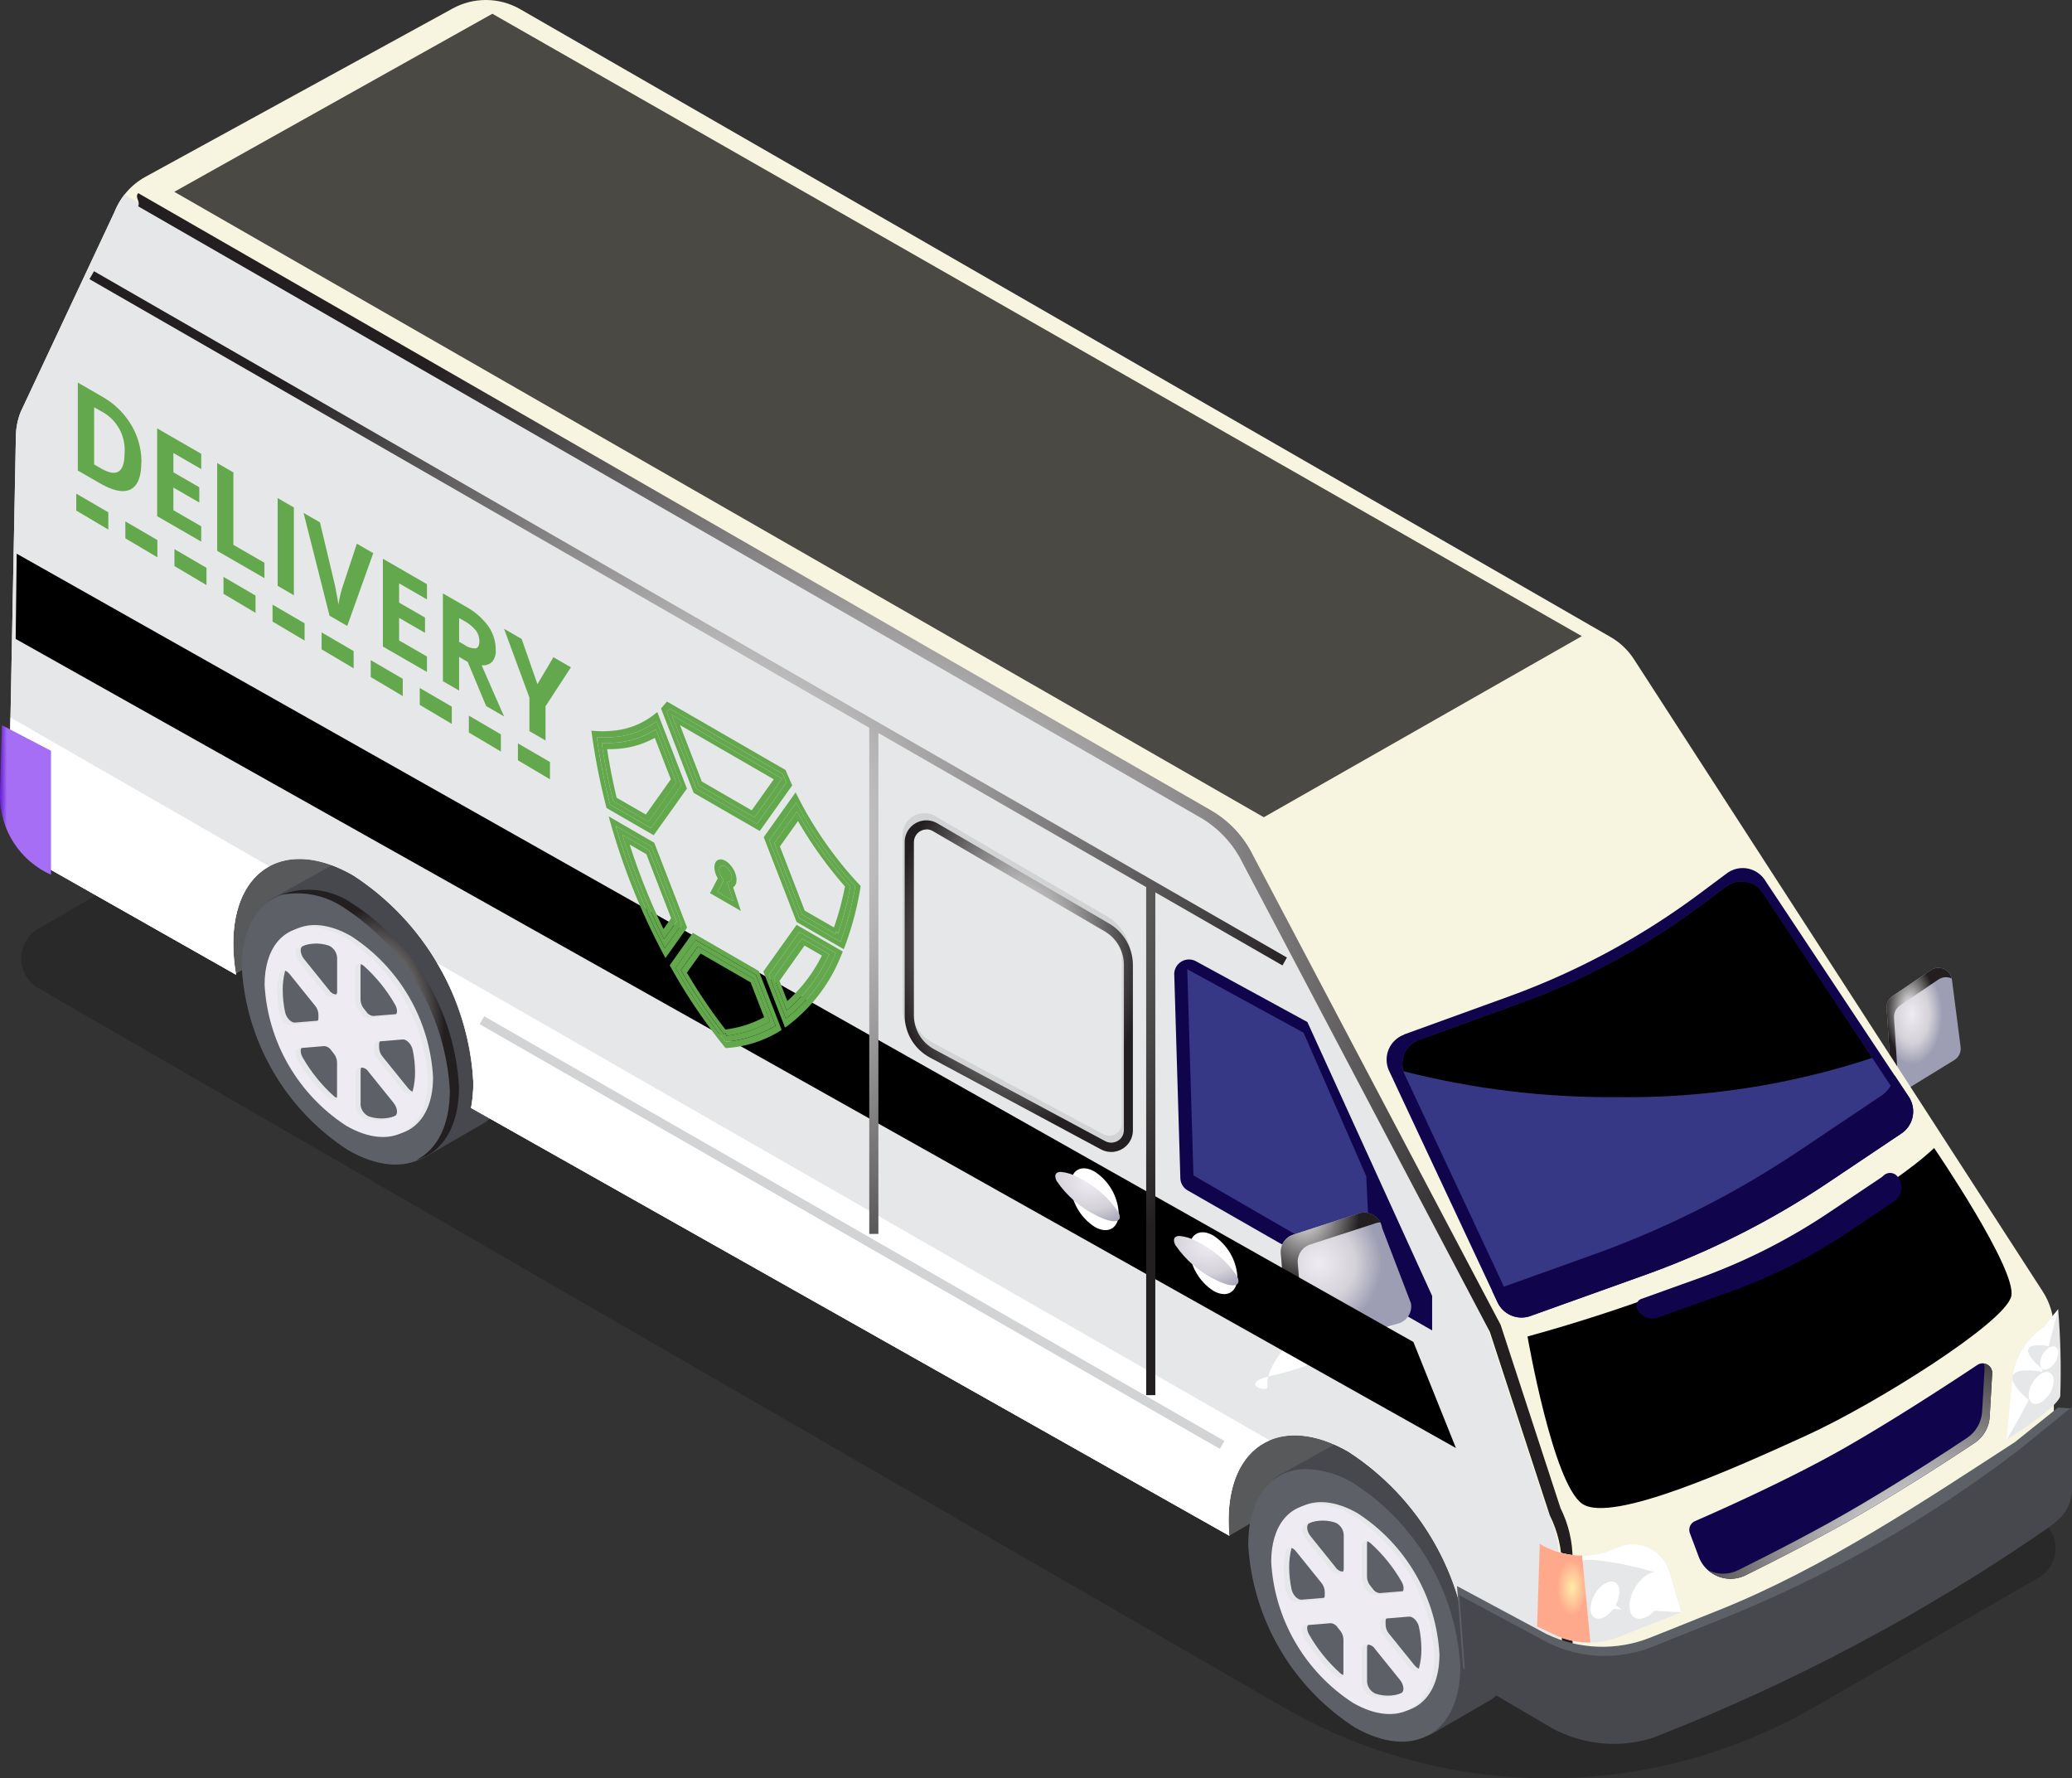 <svg id="Group_36323" data-name="Group 36323" xmlns="http://www.w3.org/2000/svg" xmlns:xlink="http://www.w3.org/1999/xlink" width="99.395" height="85.295" viewBox="0 0 99.395 85.295">
  <rect x="0" y="0" width="99.395" height="85.295" fill="#333333" stroke="none"/>
  <defs>
    <clipPath id="clip-path">
      <rect id="Rectangle_17982" data-name="Rectangle 17982" width="99.395" height="85.295" fill="none"/>
    </clipPath>
    <clipPath id="clip-path-2">
      <path id="Path_38056" data-name="Path 38056" d="M281.355,143.316l-1.847,1.247a.646.646,0,0,0-.283.577l.209,3.245a.646.646,0,0,0,.983.509l2.055-1.261a.647.647,0,0,0,.3-.634l-.417-3.232a.645.645,0,0,0-1-.452" transform="translate(-279.224 -143.205)" fill="none"/>
    </clipPath>
    <radialGradient id="radial-gradient" cx="0.341" cy="0.376" r="0.404" gradientUnits="objectBoundingBox">
      <stop offset="0" stop-color="#eeebf2"/>
      <stop offset="0.581" stop-color="#d4d1d8"/>
      <stop offset="0.912" stop-color="#a9a9bb"/>
      <stop offset="1" stop-color="#9d9eb3"/>
    </radialGradient>
    <clipPath id="clip-path-4">
      <rect id="Rectangle_17898" data-name="Rectangle 17898" width="3.122" height="5.721" fill="none"/>
    </clipPath>
    <clipPath id="clip-path-5">
      <path id="Path_38057" data-name="Path 38057" d="M279.787,148.84l-.209-3.245a.646.646,0,0,1,.283-.577l1.847-1.247a.64.64,0,0,1,.637-.047.643.643,0,0,0-.99-.406l-1.847,1.247a.646.646,0,0,0-.283.577l.209,3.245a.639.639,0,0,0,.37.541.641.641,0,0,1-.017-.087" transform="translate(-279.224 -143.206)" fill="none"/>
    </clipPath>
    <radialGradient id="radial-gradient-2" cx="0.361" cy="0.368" r="0.393" gradientUnits="objectBoundingBox">
      <stop offset="0" stop-color="#fff"/>
      <stop offset="1" stop-color="#231f20"/>
    </radialGradient>
    <clipPath id="clip-path-6">
      <rect id="Rectangle_17899" data-name="Rectangle 17899" width="97.589" height="54.322" fill="none"/>
    </clipPath>
    <clipPath id="clip-path-7">
      <path id="Path_38061" data-name="Path 38061" d="M42.76,127.138,39.766,128.8c-.9.533.571.545.571,2.14a11.213,11.213,0,0,0,5.089,8.777c1.4.806.808,1.973,1.728,1.459l2.819-1.632a3.574,3.574,0,0,0,1.427-3.232,11.214,11.214,0,0,0-5.088-8.777,4.64,4.64,0,0,0-2.284-.7,2.633,2.633,0,0,0-1.268.306" transform="translate(-39.473 -126.832)" fill="none"/>
    </clipPath>
    <linearGradient id="linear-gradient" x1="-0.475" y1="2.396" x2="-0.458" y2="2.396" gradientUnits="objectBoundingBox">
      <stop offset="0" stop-color="#2d2f32"/>
      <stop offset="0.056" stop-color="#2d2f32"/>
      <stop offset="0.152" stop-color="#424449"/>
      <stop offset="0.253" stop-color="#5d6066"/>
      <stop offset="0.48" stop-color="#1e1f21"/>
      <stop offset="1" stop-color="#46484d"/>
    </linearGradient>
    <clipPath id="clip-path-8">
      <path id="Path_38062" data-name="Path 38062" d="M35.779,135.593a11.213,11.213,0,0,0,5.089,8.778c2.81,1.623,5.089.323,5.089-2.9a11.214,11.214,0,0,0-5.089-8.778,4.639,4.639,0,0,0-2.284-.7c-1.663,0-2.8,1.318-2.8,3.6" transform="translate(-35.779 -131.993)" fill="none"/>
    </clipPath>
    <linearGradient id="linear-gradient-2" x1="-1.139" y1="3.036" x2="-1.108" y2="3.036" gradientUnits="objectBoundingBox">
      <stop offset="0" stop-color="#1e1f21"/>
      <stop offset="0.035" stop-color="#1e1f21"/>
      <stop offset="0.315" stop-color="#2c2d30"/>
      <stop offset="0.857" stop-color="#52545a"/>
      <stop offset="1" stop-color="#5d6066"/>
    </linearGradient>
    <clipPath id="clip-path-10">
      <rect id="Rectangle_17904" data-name="Rectangle 17904" width="8.57" height="12.975" fill="none"/>
    </clipPath>
    <clipPath id="clip-path-11">
      <path id="Path_38063" data-name="Path 38063" d="M44.972,132.317a3.675,3.675,0,0,0-3.481-.427,4,4,0,0,1,3.042.6,11.213,11.213,0,0,1,5.089,8.777c0,1.679-.618,2.834-1.607,3.329,1.242-.347,2.047-1.584,2.047-3.5a11.214,11.214,0,0,0-5.089-8.778" transform="translate(-41.491 -131.62)" fill="none"/>
    </clipPath>
    <radialGradient id="radial-gradient-3" cx="0.5" cy="0.507" r="0.418" xlink:href="#radial-gradient-2"/>
    <clipPath id="clip-path-12">
      <rect id="Rectangle_17906" data-name="Rectangle 17906" width="7.838" height="10.07" fill="none"/>
    </clipPath>
    <clipPath id="clip-path-13">
      <path id="Path_38064" data-name="Path 38064" d="M43.828,137.427c-2.164-1.249-3.919-.249-3.919,2.235a8.637,8.637,0,0,0,3.919,6.76c2.165,1.25,3.919.249,3.919-2.235a8.636,8.636,0,0,0-3.919-6.76m1.5,4.951,1.216-.1c.182-.016.417.227.473.492a5.212,5.212,0,0,1,.116,1.063,3.5,3.5,0,0,1-.116.929c-.055.2-.29.172-.473-.054L45.325,143.2a.7.7,0,0,1-.165-.432c0-.024,0-.048,0-.072s0-.049,0-.074c-.006-.142.06-.233.165-.242m.776-1.229-1.215.1a.427.427,0,0,1-.336-.2c-.035-.046-.071-.091-.108-.135a.717.717,0,0,1-.173-.437v-1.607c0-.244.2-.3.407-.124a7.464,7.464,0,0,1,1.5,1.859c.148.257.111.523-.071.539m-2.711-2.781v1.607c0,.14-.065.235-.174.237a.779.779,0,0,0-.108.009.411.411,0,0,1-.336-.189l-1.215-1.507c-.182-.226-.219-.535-.071-.621a1.918,1.918,0,0,1,1.5-.13.677.677,0,0,1,.407.594m-2.273.775,1.216,1.507a.7.7,0,0,1,.165.432c0,.024,0,.048,0,.072s0,.049,0,.074c.006.142-.06.233-.165.242l-1.216.1c-.182.016-.417-.227-.473-.492a5.211,5.211,0,0,1-.116-1.063,3.5,3.5,0,0,1,.116-.929c.055-.2.291-.172.473.054m.44,3.556,1.215-.1a.427.427,0,0,1,.336.2q.053.069.108.134a.719.719,0,0,1,.174.437v1.607c0,.244-.2.3-.407.124a7.464,7.464,0,0,1-1.5-1.859c-.148-.257-.111-.523.071-.539m2.711,2.781v-1.607c0-.14.065-.235.173-.237a.735.735,0,0,0,.108-.009.412.412,0,0,1,.336.189l1.215,1.507c.182.226.219.535.071.621a1.918,1.918,0,0,1-1.5.13.677.677,0,0,1-.407-.594" transform="translate(-39.909 -136.889)" fill="none"/>
    </clipPath>
    <linearGradient id="linear-gradient-3" x1="-1.65" y1="3.623" x2="-1.609" y2="3.623" gradientUnits="objectBoundingBox">
      <stop offset="0" stop-color="#bcbec0"/>
      <stop offset="1" stop-color="#e6e7e8"/>
    </linearGradient>
    <clipPath id="clip-path-14">
      <path id="Path_38065" data-name="Path 38065" d="M43.921,146.375a.677.677,0,0,1-.407-.594v-1.606c0-.14.065-.235.174-.237a.736.736,0,0,0,.108-.01.413.413,0,0,1,.336.189l1.215,1.507c.182.226.219.535.071.621a1.7,1.7,0,0,1-.862.22,2.4,2.4,0,0,1-.635-.091m-1.693-.977a7.457,7.457,0,0,1-1.5-1.859c-.148-.257-.112-.523.071-.539l1.215-.1a.425.425,0,0,1,.336.2c.035.046.071.091.108.134a.717.717,0,0,1,.174.437v1.607c0,.148-.074.229-.179.229a.362.362,0,0,1-.229-.105m3.559-.391L44.571,143.5a.7.7,0,0,1-.165-.432c0-.024,0-.047,0-.072s0-.049,0-.074c-.006-.142.06-.233.165-.242l1.215-.1c.182-.016.417.227.473.492a5.229,5.229,0,0,1,.116,1.063,3.515,3.515,0,0,1-.116.929.164.164,0,0,1-.164.134.438.438,0,0,1-.309-.188m-5.9-3.624a5.206,5.206,0,0,1-.116-1.063,3.5,3.5,0,0,1,.116-.929c.055-.2.29-.172.473.053l1.215,1.508a.7.7,0,0,1,.165.432c0,.024,0,.048,0,.072s0,.049,0,.074c.006.142-.06.233-.165.242l-1.215.1h-.017c-.18,0-.4-.236-.456-.493m3.906-.028c-.035-.046-.071-.091-.108-.135a.714.714,0,0,1-.174-.437v-1.606c0-.244.2-.3.407-.124a7.477,7.477,0,0,1,1.5,1.858c.148.257.111.523-.071.539l-1.215.1h-.018a.443.443,0,0,1-.319-.2m-1.778-1.021L40.8,138.826c-.183-.226-.219-.535-.071-.621a1.919,1.919,0,0,1,1.5-.13.678.678,0,0,1,.407.594v1.607c0,.14-.065.234-.174.236a.74.74,0,0,0-.108.01l-.028,0a.447.447,0,0,1-.308-.191m-2.862-.37a8.635,8.635,0,0,0,3.919,6.76c2.165,1.249,3.919.249,3.919-2.234a8.635,8.635,0,0,0-3.919-6.759,3.575,3.575,0,0,0-1.759-.538c-1.281,0-2.16,1.015-2.16,2.773" transform="translate(-39.155 -137.19)" fill="none"/>
    </clipPath>
    <linearGradient id="linear-gradient-4" x1="-1.619" y1="3.785" x2="-1.578" y2="3.785" gradientUnits="objectBoundingBox">
      <stop offset="0" stop-color="#9d9eb3"/>
      <stop offset="0.035" stop-color="#9d9eb3"/>
      <stop offset="0.581" stop-color="#d4d1d8"/>
      <stop offset="1" stop-color="#eeebf2"/>
    </linearGradient>
    <clipPath id="clip-path-15">
      <path id="Path_38066" data-name="Path 38066" d="M191.709,212.536c-.026.014-2.968,1.642-2.993,1.657-.9.533.571.545.571,2.14a11.215,11.215,0,0,0,5.089,8.778c1.4.806.808,1.973,1.728,1.459l2.819-1.632a3.574,3.574,0,0,0,1.427-3.231,11.213,11.213,0,0,0-5.088-8.778,4.639,4.639,0,0,0-2.284-.7,2.637,2.637,0,0,0-1.268.306" transform="translate(-188.423 -212.23)" fill="none"/>
    </clipPath>
    <linearGradient id="linear-gradient-5" x1="-3.025" y1="0.969" x2="-3.008" y2="0.969" xlink:href="#linear-gradient"/>
    <clipPath id="clip-path-16">
      <path id="Path_38067" data-name="Path 38067" d="M184.729,220.991a11.213,11.213,0,0,0,5.089,8.777c2.81,1.623,5.089.324,5.089-2.9a11.214,11.214,0,0,0-5.089-8.777,4.636,4.636,0,0,0-2.284-.7c-1.663,0-2.8,1.318-2.8,3.6" transform="translate(-184.729 -217.391)" fill="none"/>
    </clipPath>
    <linearGradient id="linear-gradient-6" x1="-5.883" y1="1.058" x2="-5.851" y2="1.058" xlink:href="#linear-gradient-2"/>
    <clipPath id="clip-path-18">
      <rect id="Rectangle_17912" data-name="Rectangle 17912" width="8.571" height="12.975" fill="none"/>
    </clipPath>
    <clipPath id="clip-path-19">
      <path id="Path_38068" data-name="Path 38068" d="M193.922,217.715a3.675,3.675,0,0,0-3.481-.427,4,4,0,0,1,3.042.6,11.213,11.213,0,0,1,5.089,8.777,3.459,3.459,0,0,1-1.607,3.329c1.242-.347,2.047-1.584,2.047-3.5a11.214,11.214,0,0,0-5.089-8.778" transform="translate(-190.441 -217.018)" fill="none"/>
    </clipPath>
    <clipPath id="clip-path-21">
      <path id="Path_38069" data-name="Path 38069" d="M192.778,222.825c-2.164-1.249-3.919-.249-3.919,2.235a8.636,8.636,0,0,0,3.919,6.76c2.165,1.249,3.919.249,3.919-2.235a8.636,8.636,0,0,0-3.919-6.76m1.5,4.951,1.216-.1c.182-.016.417.227.473.492a5.213,5.213,0,0,1,.116,1.063,3.5,3.5,0,0,1-.116.929c-.055.2-.29.172-.473-.054l-1.216-1.507a.7.7,0,0,1-.165-.432c0-.024,0-.048,0-.072s0-.049,0-.074c-.006-.142.06-.233.165-.242m.776-1.229-1.215.1a.426.426,0,0,1-.336-.2c-.035-.046-.071-.091-.108-.134a.717.717,0,0,1-.174-.437v-1.607c0-.244.2-.3.407-.123a7.457,7.457,0,0,1,1.5,1.858c.148.257.112.523-.071.539m-2.711-2.781v1.607c0,.14-.065.235-.174.237a.737.737,0,0,0-.108.009.411.411,0,0,1-.336-.189l-1.215-1.507c-.182-.226-.219-.535-.071-.621a1.917,1.917,0,0,1,1.5-.13.678.678,0,0,1,.407.594m-2.273.775,1.216,1.507a.7.7,0,0,1,.165.432c0,.024,0,.048,0,.072s0,.049,0,.074c.006.142-.06.233-.165.242l-1.216.1c-.182.016-.417-.227-.473-.492a5.21,5.21,0,0,1-.116-1.063,3.5,3.5,0,0,1,.116-.929c.055-.2.291-.172.473.054m.44,3.556,1.215-.1a.427.427,0,0,1,.336.2q.053.069.108.135a.715.715,0,0,1,.174.437v1.607c0,.244-.2.3-.407.124a7.456,7.456,0,0,1-1.5-1.859c-.148-.257-.112-.523.071-.539m2.711,2.781v-1.607c0-.14.065-.235.174-.237a.78.78,0,0,0,.108-.009.411.411,0,0,1,.336.189l1.215,1.507c.182.226.219.535.071.621a1.918,1.918,0,0,1-1.5.13.677.677,0,0,1-.407-.594" transform="translate(-188.859 -222.287)" fill="none"/>
    </clipPath>
    <linearGradient id="linear-gradient-7" x1="-7.81" y1="1.214" x2="-7.769" y2="1.214" xlink:href="#linear-gradient-3"/>
    <clipPath id="clip-path-22">
      <path id="Path_38070" data-name="Path 38070" d="M192.871,231.773a.678.678,0,0,1-.407-.594v-1.607c0-.14.065-.235.174-.236a.774.774,0,0,0,.108-.01.412.412,0,0,1,.336.189l1.215,1.507c.182.226.219.535.071.62a1.7,1.7,0,0,1-.861.22,2.414,2.414,0,0,1-.636-.09m-1.693-.977a7.449,7.449,0,0,1-1.5-1.858c-.148-.257-.111-.524.071-.539l1.215-.1a.426.426,0,0,1,.336.2c.035.046.071.091.108.134a.717.717,0,0,1,.173.437v1.607c0,.148-.074.229-.179.229a.364.364,0,0,1-.229-.105m3.559-.391-1.215-1.507a.7.7,0,0,1-.165-.432c0-.024,0-.048,0-.072s0-.049,0-.074c-.006-.142.06-.233.165-.242l1.215-.1c.182-.016.417.227.473.492a5.21,5.21,0,0,1,.116,1.063,3.5,3.5,0,0,1-.116.929.164.164,0,0,1-.164.135.438.438,0,0,1-.309-.188m-5.9-3.624a5.208,5.208,0,0,1-.116-1.063,3.5,3.5,0,0,1,.116-.929c.055-.2.29-.172.473.054l1.215,1.507a.694.694,0,0,1,.165.432c0,.023,0,.047,0,.072s0,.049,0,.074c.006.141-.06.233-.165.241l-1.215.1H189.3c-.18,0-.4-.236-.456-.493m3.906-.028c-.035-.046-.071-.091-.108-.135a.718.718,0,0,1-.174-.437v-1.607c0-.244.2-.3.407-.123a7.47,7.47,0,0,1,1.5,1.858c.148.257.112.523-.071.539l-1.215.1h-.017a.446.446,0,0,1-.319-.2m-1.778-1.022-1.215-1.507c-.182-.226-.219-.534-.071-.621a1.92,1.92,0,0,1,1.5-.13.677.677,0,0,1,.407.594v1.607c0,.14-.065.235-.173.237a.789.789,0,0,0-.109.009l-.029,0a.446.446,0,0,1-.307-.191m-2.862-.37a8.635,8.635,0,0,0,3.919,6.76c2.165,1.25,3.919.249,3.919-2.234a8.634,8.634,0,0,0-3.919-6.76,3.572,3.572,0,0,0-1.759-.538c-1.281,0-2.16,1.015-2.16,2.773" transform="translate(-188.106 -222.588)" fill="none"/>
    </clipPath>
    <linearGradient id="linear-gradient-8" x1="-7.779" y1="1.218" x2="-7.738" y2="1.218" xlink:href="#linear-gradient-4"/>
    <clipPath id="clip-path-23">
      <path id="Path_38071" data-name="Path 38071" d="M24.176,0a3.294,3.294,0,0,0-1.57.4L7.856,8.48a3.3,3.3,0,0,0-1.484,1.686l-4.506,9.6a3.3,3.3,0,0,0-.227,1.14L1.3,38.592A3.294,3.294,0,0,0,2.968,41.52L12.2,46.75a8.866,8.866,0,0,1-.133-1.477c0-3.649,2.578-5.119,5.759-3.283a12.689,12.689,0,0,1,5.759,9.933,6.516,6.516,0,0,1-.109,1.217L59.847,73.658c-.022-.249-.035-.5-.035-.738,0-3.65,2.578-5.12,5.759-3.283a12.689,12.689,0,0,1,5.759,9.933c0,.2-.009.394-.024.581l2.155,1.222a3.3,3.3,0,0,0,3.082.087L97.57,71.072A3.294,3.294,0,0,0,99.4,68.118V63.745a3.292,3.292,0,0,0-.532-1.8L79.256,31.615a3.29,3.29,0,0,0-1.118-1.06L25.831.44A3.293,3.293,0,0,0,24.2,0Z" transform="translate(-1.298)" fill="none"/>
    </clipPath>
    <clipPath id="clip-path-25">
      <rect id="Rectangle_17918" data-name="Rectangle 17918" width="74.361" height="72.46" fill="none"/>
    </clipPath>
    <clipPath id="clip-path-26">
      <rect id="Rectangle_17920" data-name="Rectangle 17920" width="68.868" height="72.426" fill="none"/>
    </clipPath>
    <clipPath id="clip-path-27">
      <path id="Path_38073" data-name="Path 38073" d="M88.561,91.655l-2.873-8.794L73.823,60.367a5.1,5.1,0,0,0-2.055-2.2L20.331,28.579c-.175.223.111.369,0,.633l50.924,29.3A5.1,5.1,0,0,1,73.306,60.7L85.172,83.2l2.873,8.794a5.487,5.487,0,0,1,.58,2.455v6.469c.315.035.2.127.516.071V94.11a5.491,5.491,0,0,0-.579-2.455" transform="translate(-20.273 -28.579)" fill="none"/>
    </clipPath>
    <radialGradient id="radial-gradient-5" cx="0.5" cy="0.5" r="0.488" xlink:href="#radial-gradient-2"/>
    <clipPath id="clip-path-28">
      <path id="Path_38075" data-name="Path 38075" d="M223.086,130.681l-1.264.941a33.973,33.973,0,0,1-8.713,4.691l-4.776,1.731a1.213,1.213,0,0,0-.685,1.655L212.6,150.28a1.213,1.213,0,0,0,1.508.627l5.255-1.883a38.007,38.007,0,0,0,8.343-4.21l3.354-2.248a1.213,1.213,0,0,0,.335-1.679l-6.579-9.906a1.212,1.212,0,0,0-1.735-.3" transform="translate(-207.532 -130.44)" fill="none"/>
    </clipPath>
    <linearGradient id="linear-gradient-9" x1="-2.746" y1="2.08" x2="-2.733" y2="2.08" gradientUnits="objectBoundingBox">
      <stop offset="0" stop-color="#10054d"/>
      <stop offset="1" stop-color="#363885"/>
    </linearGradient>
    <clipPath id="clip-path-30">
      <path id="Path_38077" data-name="Path 38077" d="M176.011,153.319l8.521,4.931-.231-4.892-3.008-6.884-5.578-3.043Z" transform="translate(-175.715 -143.431)" fill="none"/>
    </clipPath>
    <linearGradient id="linear-gradient-10" x1="-6.46" y1="2.619" x2="-6.423" y2="2.619" xlink:href="#linear-gradient-9"/>
    <clipPath id="clip-path-31">
      <path id="Path_38078" data-name="Path 38078" d="M242.407,209.948c-4.433,2.87-9.138,6.033-14.221,8.068l-3.263,1.307a6.2,6.2,0,0,1-4.991-.168l-4.289-2.3.292,3.942,4.136,2.427a6.2,6.2,0,0,0,4.842.476h0a60.507,60.507,0,0,0,19.462-10.336l.658-.65.1-4.378-.659-.045Z" transform="translate(-215.644 -208.293)" fill="none"/>
    </clipPath>
    <linearGradient id="linear-gradient-11" x1="-2.156" y1="0.806" x2="-2.146" y2="0.806" xlink:href="#linear-gradient-2"/>
    <clipPath id="clip-path-32">
      <path id="Path_38079" data-name="Path 38079" d="M227.491,232.413l.836.4a3.885,3.885,0,0,0,3.092.1l3-1.184-.578-1.949a1.826,1.826,0,0,0-2.528-1.132,3.885,3.885,0,0,1-3.685-.2Z" transform="translate(-227.491 -228.447)" fill="none"/>
    </clipPath>
    <linearGradient id="linear-gradient-12" x1="-10.648" y1="2.245" x2="-10.601" y2="2.245" xlink:href="#linear-gradient-3"/>
    <clipPath id="clip-path-34">
      <rect id="Rectangle_17928" data-name="Rectangle 17928" width="6.791" height="3.281" fill="none"/>
    </clipPath>
    <clipPath id="clip-path-35">
      <path id="Path_38080" data-name="Path 38080" d="M227.9,228.448h0a3.885,3.885,0,0,0,3.685.2,1.825,1.825,0,0,1,2.528,1.132l.578,1.948-3.466-.162c-3.393-.706-3.325-3.119-3.325-3.119" transform="translate(-227.904 -228.448)" fill="none"/>
    </clipPath>
    <linearGradient id="linear-gradient-13" x1="-10.587" y1="3.088" x2="-10.54" y2="3.088" gradientUnits="objectBoundingBox">
      <stop offset="0" stop-color="#9c9c9c"/>
      <stop offset="0.312" stop-color="#c6c6c6"/>
      <stop offset="0.594" stop-color="#e5e5e5"/>
      <stop offset="0.833" stop-color="#f8f8f8"/>
      <stop offset="1" stop-color="#fff"/>
    </linearGradient>
    <clipPath id="clip-path-36">
      <path id="Path_38081" data-name="Path 38081" d="M298.743,194.6a3.49,3.49,0,0,0-1.516,2.564l-.265,2.843s2.433-1.508,2.579-2.092a35.959,35.959,0,0,0-.1-4.165Z" transform="translate(-296.962 -193.754)" fill="none"/>
    </clipPath>
    <linearGradient id="linear-gradient-14" x1="-35.323" y1="3.595" x2="-35.204" y2="3.595" xlink:href="#linear-gradient-3"/>
    <clipPath id="clip-path-38">
      <rect id="Rectangle_17932" data-name="Rectangle 17932" width="2.483" height="6.257" fill="none"/>
    </clipPath>
    <clipPath id="clip-path-39">
      <path id="Path_38082" data-name="Path 38082" d="M297.227,197.169l-.265,2.843a30.415,30.415,0,0,0,1.7-3.224c.146-.584.78-3.034.78-3.034l-.7.851a3.491,3.491,0,0,0-1.515,2.564" transform="translate(-296.962 -193.754)" fill="none"/>
    </clipPath>
    <linearGradient id="linear-gradient-15" x1="-38.768" y1="3.595" x2="-38.637" y2="3.595" xlink:href="#linear-gradient-13"/>
    <clipPath id="clip-path-40">
      <rect id="Rectangle_17934" data-name="Rectangle 17934" width="22.544" height="10.347" fill="none"/>
    </clipPath>
    <clipPath id="clip-path-41">
      <path id="Path_38084" data-name="Path 38084" d="M230.094,138.9l-5.261-7.921a1.214,1.214,0,0,0-1.735-.3l-1.264.942a33.972,33.972,0,0,1-8.713,4.691l-4.776,1.731a1.208,1.208,0,0,0-.738,1.5,40.136,40.136,0,0,0,10.208,1.242,37.519,37.519,0,0,0,12.28-1.884" transform="translate(-207.551 -130.44)" fill="none"/>
    </clipPath>
    <linearGradient id="linear-gradient-16" x1="-2.96" y1="4.105" x2="-2.946" y2="4.105" gradientUnits="objectBoundingBox">
      <stop offset="0" stop-color="#9c9c9c"/>
      <stop offset="0.012" stop-color="#999"/>
      <stop offset="0.261" stop-color="#626262"/>
      <stop offset="0.493" stop-color="#383838"/>
      <stop offset="0.7" stop-color="#191919"/>
      <stop offset="0.876" stop-color="#060606"/>
      <stop offset="1"/>
    </linearGradient>
    <clipPath id="clip-path-42">
      <rect id="Rectangle_17936" data-name="Rectangle 17936" width="67.516" height="38.539" fill="none"/>
    </clipPath>
    <clipPath id="clip-path-43">
      <path id="Path_38085" data-name="Path 38085" d="M78.065,40.575,93.32,31.889,41.059,2.036,25.8,10.576Z" transform="translate(-25.804 -2.036)" fill="none"/>
    </clipPath>
    <linearGradient id="linear-gradient-17" x1="-0.14" y1="1.341" x2="-0.135" y2="1.341" gradientUnits="objectBoundingBox">
      <stop offset="0" stop-color="#d1d3d4"/>
      <stop offset="0.196" stop-color="#969798"/>
      <stop offset="0.398" stop-color="#616262"/>
      <stop offset="0.586" stop-color="#373738"/>
      <stop offset="0.755" stop-color="#181919"/>
      <stop offset="0.899" stop-color="#060606"/>
      <stop offset="1"/>
    </linearGradient>
    <clipPath id="clip-path-44">
      <rect id="Rectangle_17938" data-name="Rectangle 17938" width="7.182" height="4.209" fill="none"/>
    </clipPath>
    <clipPath id="clip-path-45">
      <path id="Path_38086" data-name="Path 38086" d="M192.854,192.968c.815.5-4.176,2.712-6.134,3.116s-.3.895-.362.57c-.28-1.533,3.753-5.365,6.5-3.686" transform="translate(-185.761 -192.551)" fill="none"/>
    </clipPath>
    <linearGradient id="linear-gradient-18" x1="-5.524" y1="2.733" x2="-5.494" y2="2.733" gradientUnits="objectBoundingBox">
      <stop offset="0" stop-color="#696969"/>
      <stop offset="0.244" stop-color="#9c9c9c"/>
      <stop offset="0.481" stop-color="#c7c7c7"/>
      <stop offset="0.693" stop-color="#e5e5e5"/>
      <stop offset="0.873" stop-color="#f8f8f8"/>
      <stop offset="1" stop-color="#fff"/>
    </linearGradient>
    <clipPath id="clip-path-46">
      <path id="Path_38087" data-name="Path 38087" d="M193.29,179.479l-3.147,1.021a.868.868,0,0,0-.6.9l.327,3.871a.867.867,0,0,0,1.21.722l4.207-1.269a.866.866,0,0,0,.511-.92l-1.387-3.623a.866.866,0,0,0-1.125-.7" transform="translate(-189.544 -179.437)" fill="none"/>
    </clipPath>
    <radialGradient id="radial-gradient-6" cx="0.292" cy="0.359" r="0.475" xlink:href="#radial-gradient"/>
    <clipPath id="clip-path-48">
      <rect id="Rectangle_17942" data-name="Rectangle 17942" width="4.781" height="6.62" fill="none"/>
    </clipPath>
    <clipPath id="clip-path-49">
      <path id="Path_38088" data-name="Path 38088" d="M190.689,185.738l-.326-3.871a.867.867,0,0,1,.6-.9l3.147-1.021a.866.866,0,0,1,.219-.039.864.864,0,0,0-1.034-.429l-3.147,1.021a.866.866,0,0,0-.6.9l.326,3.871a.863.863,0,0,0,.911.787.852.852,0,0,1-.1-.319" transform="translate(-189.544 -179.438)" fill="none"/>
    </clipPath>
    <radialGradient id="radial-gradient-7" cx="0.242" cy="-0.021" r="0.554" xlink:href="#radial-gradient-2"/>
    <clipPath id="clip-path-50">
      <rect id="Rectangle_17944" data-name="Rectangle 17944" width="39.945" height="27.478" fill="none"/>
    </clipPath>
    <clipPath id="clip-path-51">
      <path id="Path_38089" data-name="Path 38089" d="M104.606,165.38l-39.945-22.9a11.734,11.734,0,0,1,1.746,5.743,6.516,6.516,0,0,1-.109,1.217l36.374,20.518c-.022-.249-.035-.5-.035-.738,0-1.984.763-3.322,1.969-3.837" transform="translate(-64.661 -142.477)" fill="none"/>
    </clipPath>
    <linearGradient id="linear-gradient-19" x1="-0.426" y1="1.023" x2="-0.418" y2="1.023" xlink:href="#linear-gradient-13"/>
    <clipPath id="clip-path-52">
      <rect id="Rectangle_17946" data-name="Rectangle 17946" width="12.494" height="12.338" fill="none"/>
    </clipPath>
    <clipPath id="clip-path-53">
      <path id="Path_38090" data-name="Path 38090" d="M12.064,117.031c0-1.848.662-3.136,1.728-3.72l-12.413-7.14L1.3,110.35a3.294,3.294,0,0,0,1.669,2.929l9.229,5.23a8.865,8.865,0,0,1-.132-1.477" transform="translate(-1.297 -106.171)" fill="none"/>
    </clipPath>
    <linearGradient id="linear-gradient-20" x1="0.109" y1="3.112" x2="0.128" y2="3.112" xlink:href="#linear-gradient-13"/>
    <clipPath id="clip-path-54">
      <path id="Path_38091" data-name="Path 38091" d="M242.745,210.325a60.656,60.656,0,0,1-14.221,8.068l-3.263,1.307a6.2,6.2,0,0,1-4.991-.168l-4.289-2.3.292,3.941,4.136,2.427a6.2,6.2,0,0,0,4.842.476,91.628,91.628,0,0,0,19.025-10.11l.349-.279a1.989,1.989,0,0,0,.746-1.552V208.2Z" transform="translate(-215.981 -208.203)" fill="none"/>
    </clipPath>
    <linearGradient id="linear-gradient-21" x1="-2.382" y1="1.087" x2="-2.371" y2="1.087" xlink:href="#linear-gradient"/>
    <clipPath id="clip-path-55">
      <path id="Path_38092" data-name="Path 38092" d="M233.37,231.04c-.314.675,2.847,2.629,2.847,2.629l1.037-2.2a15.186,15.186,0,0,0-3.219-.652c-.341,0-.592.06-.665.218" transform="translate(-233.348 -230.822)" fill="none"/>
    </clipPath>
    <linearGradient id="linear-gradient-22" x1="-17.948" y1="3.68" x2="-17.871" y2="3.68" xlink:href="#linear-gradient-3"/>
    <clipPath id="clip-path-56">
      <path id="Path_38093" data-name="Path 38093" d="M242.03,232.744a1.924,1.924,0,0,0-.873,1.506c0,.553.391.776.873.5a1.923,1.923,0,0,0,.874-1.506c0-.392-.2-.618-.481-.618a.8.8,0,0,0-.393.12" transform="translate(-241.157 -232.624)" fill="none"/>
    </clipPath>
    <linearGradient id="linear-gradient-23" x1="-44.758" y1="4.113" x2="-44.573" y2="4.113" gradientUnits="objectBoundingBox">
      <stop offset="0" stop-color="#bcbec0"/>
      <stop offset="0.758" stop-color="#eeeeef"/>
      <stop offset="1" stop-color="#fff"/>
    </linearGradient>
    <clipPath id="clip-path-57">
      <path id="Path_38094" data-name="Path 38094" d="M229.2,232.758c-.249.537,2.264,2.091,2.264,2.091l.825-1.745a12.082,12.082,0,0,0-2.56-.519c-.271,0-.47.048-.529.173" transform="translate(-229.182 -232.585)" fill="none"/>
    </clipPath>
    <linearGradient id="linear-gradient-24" x1="-22.183" y1="4.376" x2="-22.086" y2="4.376" xlink:href="#linear-gradient-3"/>
    <clipPath id="clip-path-58">
      <path id="Path_38095" data-name="Path 38095" d="M236.086,234.114a1.53,1.53,0,0,0-.695,1.2c0,.44.311.617.695.4a1.529,1.529,0,0,0,.694-1.2c0-.311-.156-.491-.382-.491a.633.633,0,0,0-.312.1" transform="translate(-235.391 -234.018)" fill="none"/>
    </clipPath>
    <linearGradient id="linear-gradient-25" x1="-54.934" y1="4.936" x2="-54.7" y2="4.936" xlink:href="#linear-gradient-23"/>
    <clipPath id="clip-path-59">
      <path id="Path_38096" data-name="Path 38096" d="M297.851,203.031c-.214.461.994,1.38.994,1.38l.709-1.5a5.268,5.268,0,0,0-1.005-.122c-.319,0-.612.055-.7.241" transform="translate(-297.825 -202.79)" fill="none"/>
    </clipPath>
    <linearGradient id="linear-gradient-26" x1="-50.253" y1="12.066" x2="-50.084" y2="12.066" xlink:href="#linear-gradient-3"/>
    <clipPath id="clip-path-60">
      <path id="Path_38097" data-name="Path 38097" d="M300.856,203.106a1.314,1.314,0,0,0-.6,1.029c0,.378.267.53.6.34a1.314,1.314,0,0,0,.6-1.029c0-.267-.134-.422-.329-.422a.545.545,0,0,0-.268.082" transform="translate(-300.26 -203.024)" fill="none"/>
    </clipPath>
    <linearGradient id="linear-gradient-27" x1="-81.593" y1="11.87" x2="-81.321" y2="11.87" xlink:href="#linear-gradient-23"/>
    <clipPath id="clip-path-61">
      <path id="Path_38098" data-name="Path 38098" d="M300.17,199.251c-.156.336.726,1.007.726,1.007l.517-1.094a3.848,3.848,0,0,0-.734-.089c-.233,0-.446.04-.509.176" transform="translate(-300.152 -199.075)" fill="none"/>
    </clipPath>
    <linearGradient id="linear-gradient-28" x1="-69.429" y1="17.551" x2="-69.198" y2="17.551" xlink:href="#linear-gradient-3"/>
    <clipPath id="clip-path-62">
      <path id="Path_38099" data-name="Path 38099" d="M302.364,199.3a.96.96,0,0,0-.435.751c0,.276.195.387.435.248a.958.958,0,0,0,.436-.751c0-.2-.1-.308-.24-.308a.4.4,0,0,0-.2.06" transform="translate(-301.929 -199.245)" fill="none"/>
    </clipPath>
    <linearGradient id="linear-gradient-29" x1="-112.367" y1="17.284" x2="-111.995" y2="17.284" xlink:href="#linear-gradient-23"/>
    <clipPath id="clip-path-63">
      <path id="Path_38100" data-name="Path 38100" d="M227.491,232.413l.836.4a3.874,3.874,0,0,0,1.721.369l-.4-4.167a3.875,3.875,0,0,1-2.029-.565Z" transform="translate(-227.491 -228.447)" fill="none"/>
    </clipPath>
    <radialGradient id="radial-gradient-8" cx="0.657" cy="0.445" r="0.28" gradientUnits="objectBoundingBox">
      <stop offset="0" stop-color="#feeca8"/>
      <stop offset="1" stop-color="#ffa98c"/>
    </radialGradient>
    <clipPath id="clip-path-65">
      <rect id="Rectangle_17959" data-name="Rectangle 17959" width="13.63" height="10.328" fill="none"/>
    </clipPath>
    <clipPath id="clip-path-66">
      <path id="Path_38102" data-name="Path 38102" d="M266.009,201.77a.454.454,0,0,1,.052.239l-.119,2.067a1.628,1.628,0,0,1-.721,1.262c-.939.627-2.78,1.829-5.018,3.157-2.009,1.192-4.413,2.42-5.97,3.191a1.623,1.623,0,0,1-1.435,0,1.627,1.627,0,0,0,1.8.24c1.557-.77,3.961-2,5.97-3.191,2.238-1.328,4.079-2.53,5.018-3.157a1.628,1.628,0,0,0,.721-1.261l.119-2.067a.457.457,0,0,0-.417-.482" transform="translate(-252.797 -201.77)" fill="none"/>
    </clipPath>
    <radialGradient id="radial-gradient-9" cx="0.784" cy="0.865" r="1.043" xlink:href="#radial-gradient-2"/>
    <clipPath id="clip-path-67">
      <rect id="Rectangle_17961" data-name="Rectangle 17961" width="23.22" height="17.269" fill="none"/>
    </clipPath>
    <clipPath id="clip-path-68">
      <path id="Path_38103" data-name="Path 38103" d="M245.578,169.886s3.992,5.846,3.7,7.111-6.518,5.168-9.826,6.676-9.342,4.252-10.753,3.278-2.626-8.025-2.626-8.025a79.717,79.717,0,0,0,11.494-4.13c5.742-2.627,8.011-4.911,8.011-4.911" transform="translate(-226.073 -169.886)" fill="none"/>
    </clipPath>
    <linearGradient id="linear-gradient-30" x1="-3.594" y1="1.331" x2="-3.579" y2="1.331" xlink:href="#linear-gradient-17"/>
    <clipPath id="clip-path-69">
      <rect id="Rectangle_17963" data-name="Rectangle 17963" width="69.094" height="42.896" fill="none"/>
    </clipPath>
    <clipPath id="clip-path-70">
      <path id="Path_38105" data-name="Path 38105" d="M2.37,81.939l67,37.809,2.041,5.087L2.321,86.027Z" transform="translate(-2.321 -81.939)" fill="none"/>
    </clipPath>
    <linearGradient id="linear-gradient-31" x1="0.013" y1="0.959" x2="0.017" y2="0.959" xlink:href="#linear-gradient-16"/>
    <clipPath id="clip-path-71">
      <path id="Path_38106" data-name="Path 38106" d="M0,110.607c0,.038,0,.076,0,.114v0a4.131,4.131,0,0,0,2.446,3.764v-5.945L.089,107.311Z" transform="translate(0 -107.311)" fill="none"/>
    </clipPath>
    <linearGradient id="linear-gradient-32" y1="7.038" x2="0.133" y2="7.038" gradientUnits="objectBoundingBox">
      <stop offset="0" stop-color="#6b24d6"/>
      <stop offset="0.035" stop-color="#6b24d6"/>
      <stop offset="0.296" stop-color="#7733dc"/>
      <stop offset="0.8" stop-color="#965cec"/>
      <stop offset="1" stop-color="#a56ef4"/>
    </linearGradient>
    <clipPath id="clip-path-73">
      <rect id="Rectangle_17966" data-name="Rectangle 17966" width="35.725" height="20.751" fill="none"/>
    </clipPath>
    <clipPath id="clip-path-74">
      <rect id="Rectangle_17968" data-name="Rectangle 17968" width="57.442" height="53.91" fill="none"/>
    </clipPath>
    <clipPath id="clip-path-75">
      <path id="Path_38108" data-name="Path 38108" d="M70.683,73.055,13.459,40.137l-.218.38L50.648,62.035V86.311h.438V62.287l12.846,7.39v24.37h.438V69.929l6.1,3.506Z" transform="translate(-13.241 -40.137)" fill="none"/>
    </clipPath>
    <radialGradient id="radial-gradient-10" cx="0.5" cy="0.5" r="0.517" xlink:href="#radial-gradient-2"/>
    <clipPath id="clip-path-76">
      <rect id="Rectangle_17970" data-name="Rectangle 17970" width="2.309" height="2.966" fill="none"/>
    </clipPath>
    <clipPath id="clip-path-77">
      <path id="Path_38109" data-name="Path 38109" d="M178.325,184.505c0,.732-.517,1.026-1.154.658a2.544,2.544,0,0,1-1.155-1.991c0-.732.517-1.027,1.155-.658a2.543,2.543,0,0,1,1.154,1.991" transform="translate(-176.016 -182.356)" fill="none"/>
    </clipPath>
    <linearGradient id="linear-gradient-33" x1="-24.711" y1="7.798" x2="-24.57" y2="7.798" xlink:href="#linear-gradient-13"/>
    <clipPath id="clip-path-78">
      <path id="Path_38110" data-name="Path 38110" d="M173.821,183.332A4.917,4.917,0,0,0,175.755,185c.816.409,1.274.328,1.022-.182a4.909,4.909,0,0,0-1.934-1.665,2.043,2.043,0,0,0-.825-.261c-.253,0-.341.152-.2.443" transform="translate(-173.752 -182.889)" fill="none"/>
    </clipPath>
    <radialGradient id="radial-gradient-11" cx="0.512" cy="0.196" r="0.889" xlink:href="#radial-gradient"/>
    <clipPath id="clip-path-81">
      <path id="Path_38111" data-name="Path 38111" d="M160.758,175.035c0,.732-.517,1.026-1.155.658a2.543,2.543,0,0,1-1.155-1.991c0-.732.517-1.026,1.155-.658a2.545,2.545,0,0,1,1.155,1.991" transform="translate(-158.449 -172.885)" fill="none"/>
    </clipPath>
    <linearGradient id="linear-gradient-34" x1="-22.242" y1="8.704" x2="-22.101" y2="8.704" xlink:href="#linear-gradient-13"/>
    <clipPath id="clip-path-82">
      <path id="Path_38112" data-name="Path 38112" d="M156.254,173.862a4.914,4.914,0,0,0,1.934,1.665c.816.41,1.274.328,1.022-.182a4.919,4.919,0,0,0-1.934-1.665,2.046,2.046,0,0,0-.825-.261c-.254,0-.341.151-.2.443" transform="translate(-156.185 -173.419)" fill="none"/>
    </clipPath>
    <radialGradient id="radial-gradient-12" cx="0.512" cy="0.196" r="0.889" xlink:href="#radial-gradient"/>
    <clipPath id="clip-path-84">
      <rect id="Rectangle_17977" data-name="Rectangle 17977" width="10.948" height="15.907" fill="none"/>
    </clipPath>
    <clipPath id="clip-path-86">
      <path id="Path_38114" data-name="Path 38114" d="M143.8,137.3h0a1.03,1.03,0,0,1-.492-.125l-8.207-4.407a2.289,2.289,0,0,1-1.207-2.019v-8.313a1.04,1.04,0,0,1,1.566-.9l8.245,4.81a2.3,2.3,0,0,1,1.137,1.979v7.933a1.029,1.029,0,0,1-.317.749,1.056,1.056,0,0,1-.725.294m-8.864-15.47a.606.606,0,0,0-.6.6v8.313a1.852,1.852,0,0,0,.977,1.633l8.207,4.407a.612.612,0,0,0,.706-.1.6.6,0,0,0,.183-.433v-7.933a1.86,1.86,0,0,0-.92-1.6l-8.245-4.81a.6.6,0,0,0-.3-.083" transform="translate(-133.894 -121.392)" fill="none"/>
    </clipPath>
    <radialGradient id="radial-gradient-13" cx="0.5" cy="0.373" r="0.558" xlink:href="#radial-gradient-2"/>
    <clipPath id="clip-path-87">
      <rect id="Rectangle_17980" data-name="Rectangle 17980" width="12.958" height="22.433" fill="none"/>
    </clipPath>
    <clipPath id="clip-path-88">
      <path id="Path_38147" data-name="Path 38147" d="M87.431,112.354l.042-14.976,12.915,7.456-.042,14.976Z" transform="translate(-87.431 -97.378)" fill="none"/>
    </clipPath>
  </defs>
  <g id="Group_35877" data-name="Group 35877" clip-path="url(#clip-path)">
    <g id="Group_35678" data-name="Group 35678" transform="translate(90.503 46.416)">
      <g id="Group_35677" data-name="Group 35677" clip-path="url(#clip-path-2)">
        <rect id="Rectangle_17896" data-name="Rectangle 17896" width="3.597" height="5.945" transform="translate(-0.014 0)" fill="url(#radial-gradient)"/>
      </g>
    </g>
    <g id="Group_35688" data-name="Group 35688">
      <g id="Group_35687" data-name="Group 35687" clip-path="url(#clip-path)">
        <g id="Group_35683" data-name="Group 35683" transform="translate(90.503 46.417)" style="mix-blend-mode: color-dodge;isolation: isolate">
          <g id="Group_35682" data-name="Group 35682">
            <g id="Group_35681" data-name="Group 35681" clip-path="url(#clip-path-4)">
              <g id="Group_35680" data-name="Group 35680" transform="translate(0 0)">
                <g id="Group_35679" data-name="Group 35679" clip-path="url(#clip-path-5)">
                  <rect id="Rectangle_17897" data-name="Rectangle 17897" width="3.135" height="5.87" transform="translate(-0.014 -0.149)" fill="url(#radial-gradient-2)"/>
                </g>
              </g>
            </g>
          </g>
        </g>
        <g id="Group_35686" data-name="Group 35686" transform="translate(1.015 30.973)" opacity="0.2">
          <g id="Group_35685" data-name="Group 35685">
            <g id="Group_35684" data-name="Group 35684" clip-path="url(#clip-path-6)">
              <path id="Path_38058" data-name="Path 38058" d="M3.959,111.98l59.822,34.55a25.482,25.482,0,0,0,25.365-.061L99.9,140.262a1.637,1.637,0,0,0,0-2.835L28.529,95.779a1.638,1.638,0,0,0-1.645,0L3.946,109.142a1.638,1.638,0,0,0,.013,2.837" transform="translate(-3.133 -95.558)"/>
            </g>
          </g>
        </g>
        <path id="Path_38059" data-name="Path 38059" d="M181.118,213.677l8.44-4.9-8.832-1.606Z" transform="translate(-122.148 -140.019)" fill="#58595b"/>
        <path id="Path_38060" data-name="Path 38060" d="M33.9,130.617l8.44-4.9-8.832-1.606Z" transform="translate(-22.647 -83.881)" fill="#58595b"/>
      </g>
    </g>
    <g id="Group_35690" data-name="Group 35690" transform="translate(12.794 41.109)">
      <g id="Group_35689" data-name="Group 35689" clip-path="url(#clip-path-7)">
        <rect id="Rectangle_17901" data-name="Rectangle 17901" width="18.932" height="19.403" transform="translate(-7.73 5.313) rotate(-36.733)" fill="url(#linear-gradient)"/>
      </g>
    </g>
    <g id="Group_35692" data-name="Group 35692" transform="translate(11.597 42.782)">
      <g id="Group_35691" data-name="Group 35691" clip-path="url(#clip-path-8)">
        <rect id="Rectangle_17902" data-name="Rectangle 17902" width="10.178" height="14" transform="translate(0 0)" fill="url(#linear-gradient-2)"/>
      </g>
    </g>
    <g id="Group_35704" data-name="Group 35704">
      <g id="Group_35703" data-name="Group 35703" clip-path="url(#clip-path)">
        <g id="Group_35697" data-name="Group 35697" transform="translate(13.448 42.661)" style="mix-blend-mode: screen;isolation: isolate">
          <g id="Group_35696" data-name="Group 35696">
            <g id="Group_35695" data-name="Group 35695" clip-path="url(#clip-path-10)">
              <g id="Group_35694" data-name="Group 35694" transform="translate(0 0)">
                <g id="Group_35693" data-name="Group 35693" clip-path="url(#clip-path-11)">
                  <rect id="Rectangle_17903" data-name="Rectangle 17903" width="8.571" height="13.16" transform="translate(0 -0.185)" fill="url(#radial-gradient-3)"/>
                </g>
              </g>
            </g>
          </g>
        </g>
        <g id="Group_35702" data-name="Group 35702" transform="translate(12.936 44.369)" style="mix-blend-mode: multiply;isolation: isolate">
          <g id="Group_35701" data-name="Group 35701">
            <g id="Group_35700" data-name="Group 35700" clip-path="url(#clip-path-12)">
              <g id="Group_35699" data-name="Group 35699" transform="translate(0 0)">
                <g id="Group_35698" data-name="Group 35698" clip-path="url(#clip-path-13)">
                  <rect id="Rectangle_17905" data-name="Rectangle 17905" width="7.838" height="11.493" transform="translate(0 -0.711)" fill="url(#linear-gradient-3)"/>
                </g>
              </g>
            </g>
          </g>
        </g>
      </g>
    </g>
    <g id="Group_35706" data-name="Group 35706" transform="translate(12.691 44.467)">
      <g id="Group_35705" data-name="Group 35705" clip-path="url(#clip-path-14)">
        <rect id="Rectangle_17908" data-name="Rectangle 17908" width="7.838" height="10.782" fill="url(#linear-gradient-4)"/>
      </g>
    </g>
    <g id="Group_35708" data-name="Group 35708" transform="translate(61.073 68.789)">
      <g id="Group_35707" data-name="Group 35707" clip-path="url(#clip-path-15)">
        <rect id="Rectangle_17909" data-name="Rectangle 17909" width="18.932" height="19.403" transform="translate(-7.73 5.313) rotate(-36.733)" fill="url(#linear-gradient-5)"/>
      </g>
    </g>
    <g id="Group_35710" data-name="Group 35710" transform="translate(59.875 70.462)">
      <g id="Group_35709" data-name="Group 35709" clip-path="url(#clip-path-16)">
        <rect id="Rectangle_17910" data-name="Rectangle 17910" width="10.178" height="14.001" transform="translate(0 0)" fill="url(#linear-gradient-6)"/>
      </g>
    </g>
    <g id="Group_35722" data-name="Group 35722">
      <g id="Group_35721" data-name="Group 35721" clip-path="url(#clip-path)">
        <g id="Group_35715" data-name="Group 35715" transform="translate(61.727 70.341)" style="mix-blend-mode: screen;isolation: isolate">
          <g id="Group_35714" data-name="Group 35714">
            <g id="Group_35713" data-name="Group 35713" clip-path="url(#clip-path-18)">
              <g id="Group_35712" data-name="Group 35712" transform="translate(0 0)">
                <g id="Group_35711" data-name="Group 35711" clip-path="url(#clip-path-19)">
                  <rect id="Rectangle_17911" data-name="Rectangle 17911" width="8.571" height="13.16" transform="translate(0 -0.185)" fill="url(#radial-gradient-3)"/>
                </g>
              </g>
            </g>
          </g>
        </g>
        <g id="Group_35720" data-name="Group 35720" transform="translate(61.214 72.049)" style="mix-blend-mode: multiply;isolation: isolate">
          <g id="Group_35719" data-name="Group 35719">
            <g id="Group_35718" data-name="Group 35718" clip-path="url(#clip-path-12)">
              <g id="Group_35717" data-name="Group 35717" transform="translate(0 0)">
                <g id="Group_35716" data-name="Group 35716" clip-path="url(#clip-path-21)">
                  <rect id="Rectangle_17913" data-name="Rectangle 17913" width="7.838" height="11.493" transform="translate(0 -0.711)" fill="url(#linear-gradient-7)"/>
                </g>
              </g>
            </g>
          </g>
        </g>
      </g>
    </g>
    <g id="Group_35724" data-name="Group 35724" transform="translate(60.97 72.146)">
      <g id="Group_35723" data-name="Group 35723" clip-path="url(#clip-path-22)">
        <rect id="Rectangle_17916" data-name="Rectangle 17916" width="7.838" height="10.782" fill="url(#linear-gradient-8)"/>
      </g>
    </g>
    <g id="Group_35726" data-name="Group 35726" transform="translate(0.421)">
      <g id="Group_35725" data-name="Group 35725" clip-path="url(#clip-path-23)">
        <path id="Path_38270" data-name="Path 38270" d="M0,0H98.13V81.943H0Z" transform="translate(-0.023 0)" fill="#f7f5e0"/>
      </g>
    </g>
    <g id="Group_35736" data-name="Group 35736">
      <g id="Group_35735" data-name="Group 35735" clip-path="url(#clip-path)">
        <g id="Group_35729" data-name="Group 35729" transform="translate(0.421 9.336)" style="mix-blend-mode: multiply;isolation: isolate">
          <g id="Group_35728" data-name="Group 35728">
            <g id="Group_35727" data-name="Group 35727" clip-path="url(#clip-path-25)">
              <path id="Path_38072" data-name="Path 38072" d="M75.08,91.88l-2.873-8.794L60.341,60.592a5.1,5.1,0,0,0-2.055-2.2L6.85,28.8a3.286,3.286,0,0,0-.478.829l-4.506,9.6a3.3,3.3,0,0,0-.227,1.14L1.3,58.06a3.293,3.293,0,0,0,1.669,2.929l9.229,5.23a8.868,8.868,0,0,1-.132-1.477c0-3.649,2.578-5.12,5.759-3.283a12.69,12.69,0,0,1,5.759,9.933,6.545,6.545,0,0,1-.109,1.217L59.847,93.126c-.022-.249-.035-.5-.035-.738,0-3.649,2.578-5.12,5.759-3.283a12.689,12.689,0,0,1,5.759,9.933c0,.2-.009.394-.025.581l2.155,1.221a3.288,3.288,0,0,0,2.2.372V94.335a5.487,5.487,0,0,0-.58-2.455" transform="translate(-1.298 -28.804)" fill="#e6e7e8"/>
            </g>
          </g>
        </g>
        <g id="Group_35734" data-name="Group 35734" transform="translate(6.571 9.263)" style="mix-blend-mode: color-dodge;isolation: isolate">
          <g id="Group_35733" data-name="Group 35733">
            <g id="Group_35732" data-name="Group 35732" clip-path="url(#clip-path-26)">
              <g id="Group_35731" data-name="Group 35731" transform="translate(0 0)">
                <g id="Group_35730" data-name="Group 35730" clip-path="url(#clip-path-27)">
                  <rect id="Rectangle_17919" data-name="Rectangle 17919" width="68.985" height="72.464" transform="translate(-0.117 0)" fill="url(#radial-gradient-5)"/>
                </g>
              </g>
            </g>
          </g>
        </g>
        <path id="Path_38074" data-name="Path 38074" d="M206.05,136.44l5.013-1.817a35.645,35.645,0,0,0,9.145-4.924l1.327-.988a1.273,1.273,0,0,1,1.821.317l6.905,10.4a1.273,1.273,0,0,1-.352,1.762l-3.52,2.36a39.911,39.911,0,0,1-8.757,4.418l-5.516,1.977a1.273,1.273,0,0,1-1.582-.658l-5.2-11.1a1.273,1.273,0,0,1,.719-1.737" transform="translate(-138.697 -86.822)" fill="#10054d"/>
      </g>
    </g>
    <g id="Group_35738" data-name="Group 35738" transform="translate(67.266 42.279)">
      <g id="Group_35737" data-name="Group 35737" clip-path="url(#clip-path-28)">
        <rect id="Rectangle_17922" data-name="Rectangle 17922" width="24.425" height="20.679" transform="translate(-0.187)" fill="url(#linear-gradient-9)"/>
      </g>
    </g>
    <g id="Group_35740" data-name="Group 35740">
      <g id="Group_35739" data-name="Group 35739" clip-path="url(#clip-path)">
        <path id="Path_38076" data-name="Path 38076" d="M173.792,142.71l.292,9.758a.707.707,0,0,0,.355.593l11.724,6.713v-1.654l-5.985-13.138-5.341-2.913a.707.707,0,0,0-1.046.642" transform="translate(-117.462 -95.961)" fill="#10054d"/>
      </g>
    </g>
    <g id="Group_35742" data-name="Group 35742" transform="translate(56.954 46.49)">
      <g id="Group_35741" data-name="Group 35741" clip-path="url(#clip-path-30)">
        <rect id="Rectangle_17924" data-name="Rectangle 17924" width="8.817" height="14.819" transform="translate(0)" fill="url(#linear-gradient-10)"/>
      </g>
    </g>
    <g id="Group_35744" data-name="Group 35744" transform="translate(69.896 67.513)">
      <g id="Group_35743" data-name="Group 35743" clip-path="url(#clip-path-31)">
        <rect id="Rectangle_17925" data-name="Rectangle 17925" width="31.861" height="32.329" transform="matrix(0.69, -0.724, 0.724, 0.69, -7.949, 8.346)" fill="url(#linear-gradient-11)"/>
      </g>
    </g>
    <g id="Group_35746" data-name="Group 35746" transform="translate(73.736 74.045)">
      <g id="Group_35745" data-name="Group 35745" clip-path="url(#clip-path-32)">
        <rect id="Rectangle_17926" data-name="Rectangle 17926" width="6.925" height="5.136" transform="translate(0 -0.276)" fill="url(#linear-gradient-12)"/>
      </g>
    </g>
    <g id="Group_35753" data-name="Group 35753">
      <g id="Group_35752" data-name="Group 35752" clip-path="url(#clip-path)">
        <g id="Group_35751" data-name="Group 35751" transform="translate(73.869 74.046)" style="mix-blend-mode: multiply;isolation: isolate">
          <g id="Group_35750" data-name="Group 35750">
            <g id="Group_35749" data-name="Group 35749" clip-path="url(#clip-path-34)">
              <g id="Group_35748" data-name="Group 35748" transform="translate(0 0)">
                <g id="Group_35747" data-name="Group 35747" clip-path="url(#clip-path-35)">
                  <rect id="Rectangle_17927" data-name="Rectangle 17927" width="6.966" height="3.767" transform="translate(-0.178 -0.273) rotate(-1.768)" fill="url(#linear-gradient-13)"/>
                </g>
              </g>
            </g>
          </g>
        </g>
      </g>
    </g>
    <g id="Group_35755" data-name="Group 35755" transform="translate(96.253 62.801)">
      <g id="Group_35754" data-name="Group 35754" clip-path="url(#clip-path-36)">
        <rect id="Rectangle_17930" data-name="Rectangle 17930" width="2.725" height="6.257" fill="url(#linear-gradient-14)"/>
      </g>
    </g>
    <g id="Group_35777" data-name="Group 35777">
      <g id="Group_35776" data-name="Group 35776" clip-path="url(#clip-path)">
        <g id="Group_35760" data-name="Group 35760" transform="translate(96.253 62.801)" style="mix-blend-mode: multiply;isolation: isolate">
          <g id="Group_35759" data-name="Group 35759">
            <g id="Group_35758" data-name="Group 35758" clip-path="url(#clip-path-38)">
              <g id="Group_35757" data-name="Group 35757" transform="translate(0 0)">
                <g id="Group_35756" data-name="Group 35756" clip-path="url(#clip-path-39)">
                  <rect id="Rectangle_17931" data-name="Rectangle 17931" width="2.483" height="6.258" transform="translate(0)" fill="url(#linear-gradient-15)"/>
                </g>
              </g>
            </g>
          </g>
        </g>
        <path id="Path_38083" data-name="Path 38083" d="M240.831,160.111l-.694-1.045a1.423,1.423,0,0,1-.616.994l-3.959,2.653a44.877,44.877,0,0,1-9.846,4.968l-4.867,1.744.254.543a1.273,1.273,0,0,0,1.582.658l5.516-1.976a39.911,39.911,0,0,0,8.757-4.418l3.52-2.359a1.273,1.273,0,0,0,.352-1.762" transform="translate(-149.267 -107.509)" fill="#10054d"/>
        <g id="Group_35765" data-name="Group 35765" transform="translate(67.273 42.279)" style="mix-blend-mode: color-dodge;isolation: isolate">
          <g id="Group_35764" data-name="Group 35764">
            <g id="Group_35763" data-name="Group 35763" clip-path="url(#clip-path-40)">
              <g id="Group_35762" data-name="Group 35762" transform="translate(0 0)">
                <g id="Group_35761" data-name="Group 35761" clip-path="url(#clip-path-41)">
                  <rect id="Rectangle_17933" data-name="Rectangle 17933" width="22.679" height="10.522" transform="translate(-0.135 -0.175)" fill="url(#linear-gradient-16)"/>
                </g>
              </g>
            </g>
          </g>
        </g>
        <g id="Group_35770" data-name="Group 35770" transform="translate(8.364 0.66)" opacity="0.7" style="mix-blend-mode: color-dodge;isolation: isolate">
          <g id="Group_35769" data-name="Group 35769">
            <g id="Group_35768" data-name="Group 35768" clip-path="url(#clip-path-42)">
              <g id="Group_35767" data-name="Group 35767" transform="translate(0)">
                <g id="Group_35766" data-name="Group 35766" clip-path="url(#clip-path-43)">
                  <rect id="Rectangle_17935" data-name="Rectangle 17935" width="65.862" height="77.713" transform="translate(-16.046 29.938) rotate(-61.81)" fill="url(#linear-gradient-17)"/>
                </g>
              </g>
            </g>
          </g>
        </g>
        <g id="Group_35775" data-name="Group 35775" transform="translate(60.21 62.411)" style="mix-blend-mode: multiply;isolation: isolate">
          <g id="Group_35774" data-name="Group 35774">
            <g id="Group_35773" data-name="Group 35773" clip-path="url(#clip-path-44)">
              <g id="Group_35772" data-name="Group 35772" transform="translate(0 0)">
                <g id="Group_35771" data-name="Group 35771" clip-path="url(#clip-path-45)">
                  <rect id="Rectangle_17937" data-name="Rectangle 17937" width="10.568" height="9.535" transform="matrix(0.849, -0.528, 0.528, 0.849, -3.55, 0.325)" fill="url(#linear-gradient-18)"/>
                </g>
              </g>
            </g>
          </g>
        </g>
      </g>
    </g>
    <g id="Group_35779" data-name="Group 35779" transform="translate(61.436 58.16)">
      <g id="Group_35778" data-name="Group 35778" clip-path="url(#clip-path-46)">
        <rect id="Rectangle_17940" data-name="Rectangle 17940" width="6.346" height="6.791" transform="translate(-0.031)" fill="url(#radial-gradient-6)"/>
      </g>
    </g>
    <g id="Group_35796" data-name="Group 35796">
      <g id="Group_35795" data-name="Group 35795" clip-path="url(#clip-path)">
        <g id="Group_35784" data-name="Group 35784" transform="translate(61.436 58.16)" style="mix-blend-mode: color-dodge;isolation: isolate">
          <g id="Group_35783" data-name="Group 35783">
            <g id="Group_35782" data-name="Group 35782" clip-path="url(#clip-path-48)">
              <g id="Group_35781" data-name="Group 35781" transform="translate(0 0)">
                <g id="Group_35780" data-name="Group 35780" clip-path="url(#clip-path-49)">
                  <rect id="Rectangle_17941" data-name="Rectangle 17941" width="4.811" height="6.736" transform="translate(-0.031 -0.093)" fill="url(#radial-gradient-7)"/>
                </g>
              </g>
            </g>
          </g>
        </g>
        <g id="Group_35789" data-name="Group 35789" transform="translate(20.958 46.18)" style="mix-blend-mode: multiply;isolation: isolate">
          <g id="Group_35788" data-name="Group 35788">
            <g id="Group_35787" data-name="Group 35787" clip-path="url(#clip-path-50)">
              <g id="Group_35786" data-name="Group 35786" transform="translate(0 0)">
                <g id="Group_35785" data-name="Group 35785" clip-path="url(#clip-path-51)">
                  <rect id="Rectangle_17943" data-name="Rectangle 17943" width="44.225" height="48.406" transform="translate(-12.194 20.069) rotate(-58.717)" fill="url(#linear-gradient-19)"/>
                </g>
              </g>
            </g>
          </g>
        </g>
        <g id="Group_35794" data-name="Group 35794" transform="translate(0.421 34.413)" style="mix-blend-mode: multiply;isolation: isolate">
          <g id="Group_35793" data-name="Group 35793">
            <g id="Group_35792" data-name="Group 35792" clip-path="url(#clip-path-52)">
              <g id="Group_35791" data-name="Group 35791" transform="translate(0 0)">
                <g id="Group_35790" data-name="Group 35790" clip-path="url(#clip-path-53)">
                  <rect id="Rectangle_17945" data-name="Rectangle 17945" width="17.043" height="17.103" transform="matrix(0.519, -0.855, 0.855, 0.519, -5.497, 9.011)" fill="url(#linear-gradient-20)"/>
                </g>
              </g>
            </g>
          </g>
        </g>
      </g>
    </g>
    <g id="Group_35798" data-name="Group 35798" transform="translate(70.005 67.484)">
      <g id="Group_35797" data-name="Group 35797" clip-path="url(#clip-path-54)">
        <rect id="Rectangle_17948" data-name="Rectangle 17948" width="29.39" height="16.384" transform="translate(0 0)" fill="url(#linear-gradient-21)"/>
      </g>
    </g>
    <g id="Group_35800" data-name="Group 35800" transform="translate(75.634 74.815)">
      <g id="Group_35799" data-name="Group 35799" clip-path="url(#clip-path-55)">
        <rect id="Rectangle_17949" data-name="Rectangle 17949" width="4.198" height="2.847" transform="translate(-0.292 0)" fill="url(#linear-gradient-22)"/>
      </g>
    </g>
    <g id="Group_35802" data-name="Group 35802" transform="translate(78.165 75.399)">
      <g id="Group_35801" data-name="Group 35801" clip-path="url(#clip-path-56)">
        <rect id="Rectangle_17950" data-name="Rectangle 17950" width="1.746" height="2.402" fill="url(#linear-gradient-23)"/>
      </g>
    </g>
    <g id="Group_35804" data-name="Group 35804" transform="translate(74.284 75.387)">
      <g id="Group_35803" data-name="Group 35803" clip-path="url(#clip-path-57)">
        <rect id="Rectangle_17951" data-name="Rectangle 17951" width="3.338" height="2.264" transform="translate(-0.232 0)" fill="url(#linear-gradient-24)"/>
      </g>
    </g>
    <g id="Group_35806" data-name="Group 35806" transform="translate(76.296 75.851)">
      <g id="Group_35805" data-name="Group 35805" clip-path="url(#clip-path-58)">
        <rect id="Rectangle_17952" data-name="Rectangle 17952" width="1.389" height="1.91" transform="translate(0 0)" fill="url(#linear-gradient-25)"/>
      </g>
    </g>
    <g id="Group_35808" data-name="Group 35808" transform="translate(96.533 65.729)">
      <g id="Group_35807" data-name="Group 35807" clip-path="url(#clip-path-59)">
        <rect id="Rectangle_17953" data-name="Rectangle 17953" width="1.917" height="1.622" transform="translate(-0.189)" fill="url(#linear-gradient-26)"/>
      </g>
    </g>
    <g id="Group_35810" data-name="Group 35810" transform="translate(97.322 65.805)">
      <g id="Group_35809" data-name="Group 35809" clip-path="url(#clip-path-60)">
        <rect id="Rectangle_17954" data-name="Rectangle 17954" width="1.193" height="1.641" transform="translate(0 0)" fill="url(#linear-gradient-27)"/>
      </g>
    </g>
    <g id="Group_35812" data-name="Group 35812" transform="translate(97.287 64.525)">
      <g id="Group_35811" data-name="Group 35811" clip-path="url(#clip-path-61)">
        <rect id="Rectangle_17955" data-name="Rectangle 17955" width="1.399" height="1.183" transform="translate(-0.138 0)" fill="url(#linear-gradient-28)"/>
      </g>
    </g>
    <g id="Group_35814" data-name="Group 35814" transform="translate(97.863 64.58)">
      <g id="Group_35813" data-name="Group 35813" clip-path="url(#clip-path-62)">
        <rect id="Rectangle_17956" data-name="Rectangle 17956" width="0.871" height="1.198" fill="url(#linear-gradient-29)"/>
      </g>
    </g>
    <g id="Group_35816" data-name="Group 35816" transform="translate(73.736 74.045)">
      <g id="Group_35815" data-name="Group 35815" clip-path="url(#clip-path-63)">
        <rect id="Rectangle_17957" data-name="Rectangle 17957" width="2.557" height="4.74" transform="translate(0 0)" fill="url(#radial-gradient-8)"/>
      </g>
    </g>
    <g id="Group_35833" data-name="Group 35833">
      <g id="Group_35832" data-name="Group 35832" clip-path="url(#clip-path)">
        <path id="Path_38101" data-name="Path 38101" d="M250.047,209.9l.422,1.125a1.63,1.63,0,0,0,2.25.89c1.557-.77,3.961-2,5.97-3.191,2.238-1.328,4.079-2.531,5.018-3.157a1.628,1.628,0,0,0,.721-1.262l.119-2.067a.458.458,0,0,0-.711-.41c-1.311.871-4.074,2.677-6.425,4.013-2.624,1.491-5.98,2.982-7.119,3.478a.457.457,0,0,0-.245.582" transform="translate(-168.981 -136.359)" fill="#10054d"/>
        <g id="Group_35821" data-name="Group 35821" transform="translate(81.938 65.399)" style="mix-blend-mode: screen;isolation: isolate">
          <g id="Group_35820" data-name="Group 35820">
            <g id="Group_35819" data-name="Group 35819" clip-path="url(#clip-path-65)">
              <g id="Group_35818" data-name="Group 35818" transform="translate(0 0)">
                <g id="Group_35817" data-name="Group 35817" clip-path="url(#clip-path-66)">
                  <rect id="Rectangle_17958" data-name="Rectangle 17958" width="13.644" height="10.464" transform="translate(0 0)" fill="url(#radial-gradient-9)"/>
                </g>
              </g>
            </g>
          </g>
        </g>
        <g id="Group_35826" data-name="Group 35826" transform="translate(73.276 55.064)" style="mix-blend-mode: color-dodge;isolation: isolate">
          <g id="Group_35825" data-name="Group 35825">
            <g id="Group_35824" data-name="Group 35824" clip-path="url(#clip-path-67)">
              <g id="Group_35823" data-name="Group 35823" transform="translate(0 0)">
                <g id="Group_35822" data-name="Group 35822" clip-path="url(#clip-path-68)">
                  <rect id="Rectangle_17960" data-name="Rectangle 17960" width="20.766" height="25.519" transform="translate(-2.181 17.771) rotate(-83.003)" fill="url(#linear-gradient-30)"/>
                </g>
              </g>
            </g>
          </g>
        </g>
        <path id="Path_38104" data-name="Path 38104" d="M254.766,173.824l-.036-.054a.453.453,0,0,0-.692-.06.9.9,0,0,1-.1.082l-2.517,1.687a28.534,28.534,0,0,1-6.26,3.159l-2.736.98a.347.347,0,0,0-.2.474.81.81,0,0,0,1.006.419l3.507-1.257a25.369,25.369,0,0,0,5.568-2.81l2.238-1.5a.81.81,0,0,0,.224-1.12" transform="translate(-163.69 -117.317)" fill="#10054d"/>
        <g id="Group_35831" data-name="Group 35831" transform="translate(0.752 26.558)" style="mix-blend-mode: screen;isolation: isolate">
          <g id="Group_35830" data-name="Group 35830">
            <g id="Group_35829" data-name="Group 35829" clip-path="url(#clip-path-69)">
              <g id="Group_35828" data-name="Group 35828" transform="translate(0)">
                <g id="Group_35827" data-name="Group 35827" clip-path="url(#clip-path-70)">
                  <rect id="Rectangle_17962" data-name="Rectangle 17962" width="72.475" height="81.322" transform="matrix(0.518, -0.855, 0.855, 0.518, -19.002, 31.395)" fill="url(#linear-gradient-31)"/>
                </g>
              </g>
            </g>
          </g>
        </g>
      </g>
    </g>
    <g id="Group_35835" data-name="Group 35835" transform="translate(0 34.782)">
      <g id="Group_35834" data-name="Group 35834" clip-path="url(#clip-path-71)">
        <rect id="Rectangle_17965" data-name="Rectangle 17965" width="2.446" height="7.177" transform="translate(0 0)" fill="url(#linear-gradient-32)"/>
      </g>
    </g>
    <g id="Group_35850" data-name="Group 35850">
      <g id="Group_35849" data-name="Group 35849" clip-path="url(#clip-path)">
        <g id="Group_35838" data-name="Group 35838" transform="translate(23.014 48.745)" style="mix-blend-mode: multiply;isolation: isolate">
          <g id="Group_35837" data-name="Group 35837">
            <g id="Group_35836" data-name="Group 35836" clip-path="url(#clip-path-73)">
              <path id="Path_38107" data-name="Path 38107" d="M106.51,171.141,71,150.77l.218-.38,35.507,20.371Z" transform="translate(-71.003 -150.39)" fill="#d1d3d4"/>
            </g>
          </g>
        </g>
        <g id="Group_35843" data-name="Group 35843" transform="translate(4.292 13.009)" style="mix-blend-mode: color-dodge;isolation: isolate">
          <g id="Group_35842" data-name="Group 35842">
            <g id="Group_35841" data-name="Group 35841" clip-path="url(#clip-path-74)">
              <g id="Group_35840" data-name="Group 35840" transform="translate(0)">
                <g id="Group_35839" data-name="Group 35839" clip-path="url(#clip-path-75)">
                  <rect id="Rectangle_17967" data-name="Rectangle 17967" width="57.442" height="53.91" transform="translate(0 0)" fill="url(#radial-gradient-10)"/>
                </g>
              </g>
            </g>
          </g>
        </g>
        <g id="Group_35848" data-name="Group 35848" transform="translate(57.051 59.106)" style="mix-blend-mode: multiply;isolation: isolate">
          <g id="Group_35847" data-name="Group 35847">
            <g id="Group_35846" data-name="Group 35846" clip-path="url(#clip-path-76)">
              <g id="Group_35845" data-name="Group 35845" transform="translate(0 0)">
                <g id="Group_35844" data-name="Group 35844" clip-path="url(#clip-path-77)">
                  <rect id="Rectangle_17969" data-name="Rectangle 17969" width="2.309" height="3.385" transform="translate(0 -0.21)" fill="url(#linear-gradient-33)"/>
                </g>
              </g>
            </g>
          </g>
        </g>
      </g>
    </g>
    <g id="Group_35852" data-name="Group 35852" transform="translate(56.317 59.279)">
      <g id="Group_35851" data-name="Group 35851" clip-path="url(#clip-path-78)">
        <rect id="Rectangle_17972" data-name="Rectangle 17972" width="3.352" height="2.518" transform="translate(-0.075)" fill="url(#radial-gradient-11)"/>
      </g>
    </g>
    <g id="Group_35859" data-name="Group 35859">
      <g id="Group_35858" data-name="Group 35858" clip-path="url(#clip-path)">
        <g id="Group_35857" data-name="Group 35857" transform="translate(51.357 56.037)" style="mix-blend-mode: multiply;isolation: isolate">
          <g id="Group_35856" data-name="Group 35856">
            <g id="Group_35855" data-name="Group 35855" clip-path="url(#clip-path-76)">
              <g id="Group_35854" data-name="Group 35854" transform="translate(0 0)">
                <g id="Group_35853" data-name="Group 35853" clip-path="url(#clip-path-81)">
                  <rect id="Rectangle_17973" data-name="Rectangle 17973" width="2.309" height="3.385" transform="translate(0 -0.209)" fill="url(#linear-gradient-34)"/>
                </g>
              </g>
            </g>
          </g>
        </g>
      </g>
    </g>
    <g id="Group_35861" data-name="Group 35861" transform="translate(50.624 56.209)">
      <g id="Group_35860" data-name="Group 35860" clip-path="url(#clip-path-82)">
        <rect id="Rectangle_17976" data-name="Rectangle 17976" width="3.352" height="2.518" transform="translate(-0.075)" fill="url(#radial-gradient-12)"/>
      </g>
    </g>
    <g id="Group_35876" data-name="Group 35876">
      <g id="Group_35875" data-name="Group 35875" clip-path="url(#clip-path)">
        <g id="Group_35864" data-name="Group 35864" transform="translate(43.301 39.006)" style="mix-blend-mode: multiply;isolation: isolate">
          <g id="Group_35863" data-name="Group 35863">
            <g id="Group_35862" data-name="Group 35862" clip-path="url(#clip-path-84)">
              <path id="Path_38113" data-name="Path 38113" d="M143.5,136.248h0a1.03,1.03,0,0,1-.492-.125l-8.207-4.407a2.289,2.289,0,0,1-1.207-2.019v-8.314a1.04,1.04,0,0,1,1.566-.9l8.245,4.81a2.3,2.3,0,0,1,1.137,1.979v7.933a1.03,1.03,0,0,1-.317.749,1.057,1.057,0,0,1-.725.293m-8.864-15.469a.606.606,0,0,0-.6.6V129.7a1.851,1.851,0,0,0,.977,1.633l8.207,4.407a.612.612,0,0,0,.706-.1.6.6,0,0,0,.183-.433v-7.933a1.86,1.86,0,0,0-.92-1.6l-8.245-4.81a.6.6,0,0,0-.3-.083" transform="translate(-133.593 -120.341)" fill="#d1d3d4"/>
            </g>
          </g>
        </g>
        <g id="Group_35869" data-name="Group 35869" transform="translate(43.398 39.346)" style="mix-blend-mode: color-dodge;isolation: isolate">
          <g id="Group_35868" data-name="Group 35868">
            <g id="Group_35867" data-name="Group 35867" clip-path="url(#clip-path-84)">
              <g id="Group_35866" data-name="Group 35866">
                <g id="Group_35865" data-name="Group 35865" clip-path="url(#clip-path-86)">
                  <rect id="Rectangle_17978" data-name="Rectangle 17978" width="10.948" height="15.907" fill="url(#radial-gradient-13)"/>
                </g>
              </g>
            </g>
          </g>
        </g>
        <path id="Path_38115" data-name="Path 38115" d="M14.562,60.439q0,1.04-.516,1.3t-1.49-.307l-1.039-.6V56.615l1.152.665a3.806,3.806,0,0,1,1.4,1.35,3.46,3.46,0,0,1,.5,1.808m-.808-.444a2.089,2.089,0,0,0-1.044-1.96L12.3,57.8v2.742l.334.193q1.125.649,1.125-.736" transform="translate(-7.784 -38.265)" fill="#64a84d"/>
        <path id="Path_38116" data-name="Path 38116" d="M25.373,68.826l-2.114-1.22V63.394l2.114,1.22v.732l-1.336-.771V65.5l1.243.718v.732l-1.243-.717v1.086l1.336.771Z" transform="translate(-15.72 -42.847)" fill="#64a84d"/>
        <path id="Path_38117" data-name="Path 38117" d="M32.143,72.735V68.523l.778.449v3.474l1.489.86v.737Z" transform="translate(-21.725 -46.313)" fill="#64a84d"/>
        <path id="Path_38118" data-name="Path 38118" d="M41.1,77.909V73.7l.778.449v4.212Z" transform="translate(-27.781 -49.81)" fill="#64a84d"/>
        <path id="Path_38119" data-name="Path 38119" d="M47.487,77.382l.786.454-1.248,3.491-.849-.49-1.245-4.931.786.453.69,2.9q.058.255.119.586t.077.455a5.835,5.835,0,0,1,.188-.819Z" transform="translate(-30.368 -51.304)" fill="#64a84d"/>
        <path id="Path_38120" data-name="Path 38120" d="M58.779,88.113l-2.114-1.22V82.681l2.114,1.22v.732l-1.336-.771v.924l1.243.718v.732l-1.243-.717V86.6l1.336.771Z" transform="translate(-38.298 -55.882)" fill="#64a84d"/>
        <path id="Path_38121" data-name="Path 38121" d="M66.327,90.856v1.616l-.778-.449V87.811l1.07.617a3.345,3.345,0,0,1,1.107.952,1.988,1.988,0,0,1,.359,1.156.781.781,0,0,1-.178.558.6.6,0,0,1-.5.162q.828,1.9,1.08,2.458l-.864-.5L66.741,91.1Zm0-.726.251.145a.875.875,0,0,0,.545.173q.176-.04.176-.342a.839.839,0,0,0-.18-.53,1.909,1.909,0,0,0-.556-.448l-.236-.136Z" transform="translate(-44.303 -59.349)" fill="#64a84d"/>
        <path id="Path_38122" data-name="Path 38122" d="M76.2,95.694l.766-1.292.839.484-1.217,1.87v1.639l-.773-.446v-1.61l-1.217-3.3.843.487Z" transform="translate(-50.418 -62.879)" fill="#64a84d"/>
        <path id="Path_38123" data-name="Path 38123" d="M11.29,73.053v.811l1.537.912v-.828Z" transform="translate(-7.631 -49.375)" fill="#64a84d"/>
        <path id="Path_38124" data-name="Path 38124" d="M18.552,77.159v.811l1.537.912v-.828Z" transform="translate(-12.539 -52.15)" fill="#64a84d"/>
        <path id="Path_38125" data-name="Path 38125" d="M25.815,81.265v.811l1.537.912V82.16Z" transform="translate(-17.447 -54.925)" fill="#64a84d"/>
        <path id="Path_38126" data-name="Path 38126" d="M33.077,85.371v.811l1.537.912v-.828Z" transform="translate(-22.356 -57.7)" fill="#64a84d"/>
        <path id="Path_38127" data-name="Path 38127" d="M40.339,89.477v.811l1.537.912v-.828Z" transform="translate(-27.264 -60.475)" fill="#64a84d"/>
        <path id="Path_38128" data-name="Path 38128" d="M47.6,93.583v.811l1.537.912v-.828Z" transform="translate(-32.173 -63.25)" fill="#64a84d"/>
        <path id="Path_38129" data-name="Path 38129" d="M54.864,97.689V98.5l1.537.912v-.828Z" transform="translate(-37.081 -66.026)" fill="#64a84d"/>
        <path id="Path_38130" data-name="Path 38130" d="M62.126,101.8v.811l1.537.912v-.828Z" transform="translate(-41.99 -68.801)" fill="#64a84d"/>
        <path id="Path_38131" data-name="Path 38131" d="M69.389,105.9v.811l1.537.912V106.8Z" transform="translate(-46.898 -71.576)" fill="#64a84d"/>
        <path id="Path_38132" data-name="Path 38132" d="M76.651,110.007v.811l1.537.912V110.9Z" transform="translate(-51.806 -74.351)" fill="#64a84d"/>
        <g id="Group_35874" data-name="Group 35874" transform="translate(28.339 31.563)" style="mix-blend-mode: normal;isolation: isolate">
          <g id="Group_35873" data-name="Group 35873">
            <g id="Group_35872" data-name="Group 35872" clip-path="url(#clip-path-87)">
              <g id="Group_35871" data-name="Group 35871" transform="translate(0)">
                <g id="Group_35870" data-name="Group 35870" clip-path="url(#clip-path-88)">
                  <path id="Path_38133" data-name="Path 38133" d="M89.111,110.563l-.027-.106c-.209-.869-.379-1.736-.507-2.581l-.017-.11h.081a5.174,5.174,0,0,0,.744-.028,4.032,4.032,0,0,0,1.664-.561l.106-.065.988,2.55-1.338,1.878Zm2.084-3.837a3.848,3.848,0,0,1-1.918.746,4.941,4.941,0,0,1-.949.014,30.868,30.868,0,0,0,.631,3.23l1.966,1.135,1.461-2.048-1.191-3.077" transform="translate(-88.037 -103.696)" fill="#64a84d"/>
                  <path id="Path_38134" data-name="Path 38134" d="M88.741,109.474c-.187-.781-.34-1.566-.458-2.329a5.428,5.428,0,0,0,.682-.033,4.286,4.286,0,0,0,1.606-.511l.769,1.988-1.2,1.691Zm1.877-3.282-.106.065a4.032,4.032,0,0,1-1.664.561,5.174,5.174,0,0,1-.744.028l-.081,0,.017.11c.128.846.3,1.713.507,2.581l.027.106,1.695.979,1.338-1.878-.988-2.55m-2.2,3.6a30.76,30.76,0,0,1-.631-3.23,4.941,4.941,0,0,0,.949-.014,3.847,3.847,0,0,0,1.918-.746l1.191,3.077-1.461,2.048-1.966-1.135m2.27-4.432-.106.087a3.692,3.692,0,0,1-1.963.805,4.872,4.872,0,0,1-1.005.01l-.085-.008.014.111a31.007,31.007,0,0,0,.685,3.494l.027.106,2.262,1.306,1.594-2.238-1.422-3.672" transform="translate(-87.499 -102.774)" fill="#64a84d"/>
                  <path id="Path_38135" data-name="Path 38135" d="M117.092,121.58l-.059.079.06-.078h0m0,0h0m-1.67,2.544-1.323-3.417,1.088-1.525.105.184a19.644,19.644,0,0,0,1.633,2.436c.24.305.487.6.74.887l.081.089-.017.09a14.383,14.383,0,0,1-.578,2.162l-.11-.106v.133l-1.618-.934m-.273-5.374-1.292,1.817,1.442,3.727,1.97,1.137a14.481,14.481,0,0,0,.71-2.66c-.325-.352-.643-.726-.948-1.112a18.824,18.824,0,0,1-1.882-2.909" transform="translate(-105.293 -111.823)" fill="#64a84d"/>
                  <path id="Path_38136" data-name="Path 38136" d="M115,122.936l-1.189-3.076.868-1.218a20.144,20.144,0,0,0,1.573,2.32c.219.279.448.554.68.816a14.039,14.039,0,0,1-.528,1.967Zm-.368-4.755-1.088,1.525,1.323,3.417,1.618.934v-.133l.11.106a14.327,14.327,0,0,0,.578-2.162l.017-.09-.08-.089c-.252-.284-.5-.581-.74-.886a19.634,19.634,0,0,1-1.633-2.436l-.105-.185m.112,5.112-1.443-3.727,1.293-1.816a18.863,18.863,0,0,0,1.882,2.909c.306.386.624.76.948,1.112a14.488,14.488,0,0,1-.71,2.66l-1.97-1.138m-.184-6.023-1.525,2.142,1.576,4.068,2.264,1.307.027-.072a14.7,14.7,0,0,0,.767-2.861l.015-.1-.085-.089c-.345-.366-.682-.761-1-1.167l-.06.077h0l-.06.078.059-.079.059-.079a18.284,18.284,0,0,1-1.93-3.024l-.105-.206" transform="translate(-104.737 -110.823)" fill="#64a84d"/>
                  <path id="Path_38137" data-name="Path 38137" d="M114.654,141.684l-.609-1.574,1.336-1.88,1.316.76-.071.142a7.565,7.565,0,0,1-1.866,2.462Zm2.358-2.752-1.751-1.011L113.8,139.97l.815,2.107a7.659,7.659,0,0,0,2.395-3.145" transform="translate(-105.255 -124.78)" fill="#64a84d"/>
                  <path id="Path_38138" data-name="Path 38138" d="M114.128,140.517l-.375-.969,1.2-1.692.832.48a7.328,7.328,0,0,1-1.66,2.181m2.013-2.242-1.316-.76-1.336,1.88.609,1.573.106-.089a7.555,7.555,0,0,0,1.866-2.462l.071-.143m-2.08,3.087-.815-2.107,1.459-2.049,1.751,1.011a7.658,7.658,0,0,1-2.395,3.145m2.731-3.218-2.218-1.281-1.594,2.238,1.041,2.69.108-.076a7.838,7.838,0,0,0,2.6-3.425l.061-.146" transform="translate(-104.698 -124.065)" fill="#64a84d"/>
                  <path id="Path_38139" data-name="Path 38139" d="M102.308,143.618a26.092,26.092,0,0,1-2.013-2.972l-.062-.107.812-1.139,2.661,1.537.8,2.071-.062.035a5.45,5.45,0,0,1-2.023.642l-.058-.145Zm1.521-2.854-2.9-1.676-.953,1.341a26.216,26.216,0,0,0,2.392,3.539,5.488,5.488,0,0,0,2.407-.768l-.943-2.435" transform="translate(-95.908 -125.569)" fill="#64a84d"/>
                  <path id="Path_38140" data-name="Path 38140" d="M101.771,142.674a25.5,25.5,0,0,1-1.846-2.723l.656-.92,2.4,1.384.648,1.672a5.274,5.274,0,0,1-1.855.587m1.34-2.447-2.661-1.536-.812,1.139.062.107a26.07,26.07,0,0,0,2.013,2.972l.058-.078.058.145a5.455,5.455,0,0,0,2.023-.642l.062-.036-.8-2.071m-1.341,3.032a26.238,26.238,0,0,1-2.392-3.539l.953-1.341,2.9,1.676.943,2.436a5.489,5.489,0,0,1-2.407.768m1.6-3.391-3.168-1.829-1.107,1.555.06.106a26.666,26.666,0,0,0,2.562,3.794l.056.07.058,0a5.573,5.573,0,0,0,2.575-.829l.06-.037-1.095-2.826" transform="translate(-95.312 -124.859)" fill="#64a84d"/>
                  <path id="Path_38141" data-name="Path 38141" d="M93.454,127.656l-.105-.213a31.065,31.065,0,0,1-1.827-4.566l-.07-.226,1.283.741,1.323,3.417Zm-.6-4.435-1.718-.992a31.3,31.3,0,0,0,2.351,5.861l.812-1.142-1.445-3.728" transform="translate(-89.936 -114.174)" fill="#64a84d"/>
                  <path id="Path_38142" data-name="Path 38142" d="M92.726,126.215a30.628,30.628,0,0,1-1.622-4.049l.8.461,1.189,3.073Zm-.69-3.778-1.283-.741.07.226a31.042,31.042,0,0,0,1.828,4.566l.105.213.6-.847-1.323-3.417m.754,4.7a31.311,31.311,0,0,1-2.351-5.861l1.718.991,1.445,3.728-.812,1.142m-.5-5.057L90.1,120.817l.059.216a31.89,31.89,0,0,0,2.556,6.378l.105.2,1.04-1.462-1.576-4.068" transform="translate(-89.238 -113.22)" fill="#64a84d"/>
                  <path id="Path_38143" data-name="Path 38143" d="M100.218,108.538l-1.311-3.386,5.3,3.06-1.328,1.863Zm4.025-.546-5.436-3.139c-.046.055-.094.111-.139.163l1.428,3.692L103,110.385l1.415-1.991c-.058-.131-.117-.268-.173-.4" transform="translate(-95.025 -102.43)" fill="#64a84d"/>
                  <path id="Path_38144" data-name="Path 38144" d="M99.782,107.646l-1.047-2.705,4.5,2.6-1.059,1.489Zm3.856-.139-5.3-3.06,1.31,3.386,2.661,1.537,1.328-1.863m-4.112.5L98.1,104.311c.046-.052.094-.108.139-.163l5.437,3.139c.055.135.115.271.173.4l-1.415,1.991L99.526,108m4.277-.906L98.11,103.81l-.033.043c-.069.084-.139.165-.21.243l-.041.043,1.568,4.052,3.17,1.831,1.556-2.191-.043-.094c-.082-.181-.163-.368-.241-.558l-.033-.081" transform="translate(-94.456 -101.725)" fill="#64a84d"/>
                  <path id="Path_38145" data-name="Path 38145" d="M106.571,128.126a.254.254,0,0,0-.163-.039c-.139.025-.179.216-.09.427a.826.826,0,0,0,.089.154l.083.11-.3.575.762.44-.3-.921.083-.014c.141-.023.181-.215.09-.427a.678.678,0,0,0-.19-.26.436.436,0,0,0-.062-.044" transform="translate(-100.109 -118.132)" fill="#64a84d"/>
                  <path id="Path_38146" data-name="Path 38146" d="M105.441,128.737l.3-.575-.083-.11a.807.807,0,0,1-.088-.154c-.089-.211-.049-.4.09-.427a.256.256,0,0,1,.163.039.436.436,0,0,1,.063.044.678.678,0,0,1,.19.26c.09.212.051.4-.09.427l-.083.014.3.921Zm.385-1.489a.443.443,0,0,0-.289-.068c-.247.041-.318.378-.16.753a1.622,1.622,0,0,0,.076.151l-.371.71,1.48.854-.372-1.139c.181-.1.219-.4.079-.729a1.233,1.233,0,0,0-.335-.457.826.826,0,0,0-.109-.076" transform="translate(-99.361 -117.517)" fill="#64a84d"/>
                </g>
              </g>
            </g>
          </g>
        </g>
      </g>
    </g>
  </g>
</svg>

